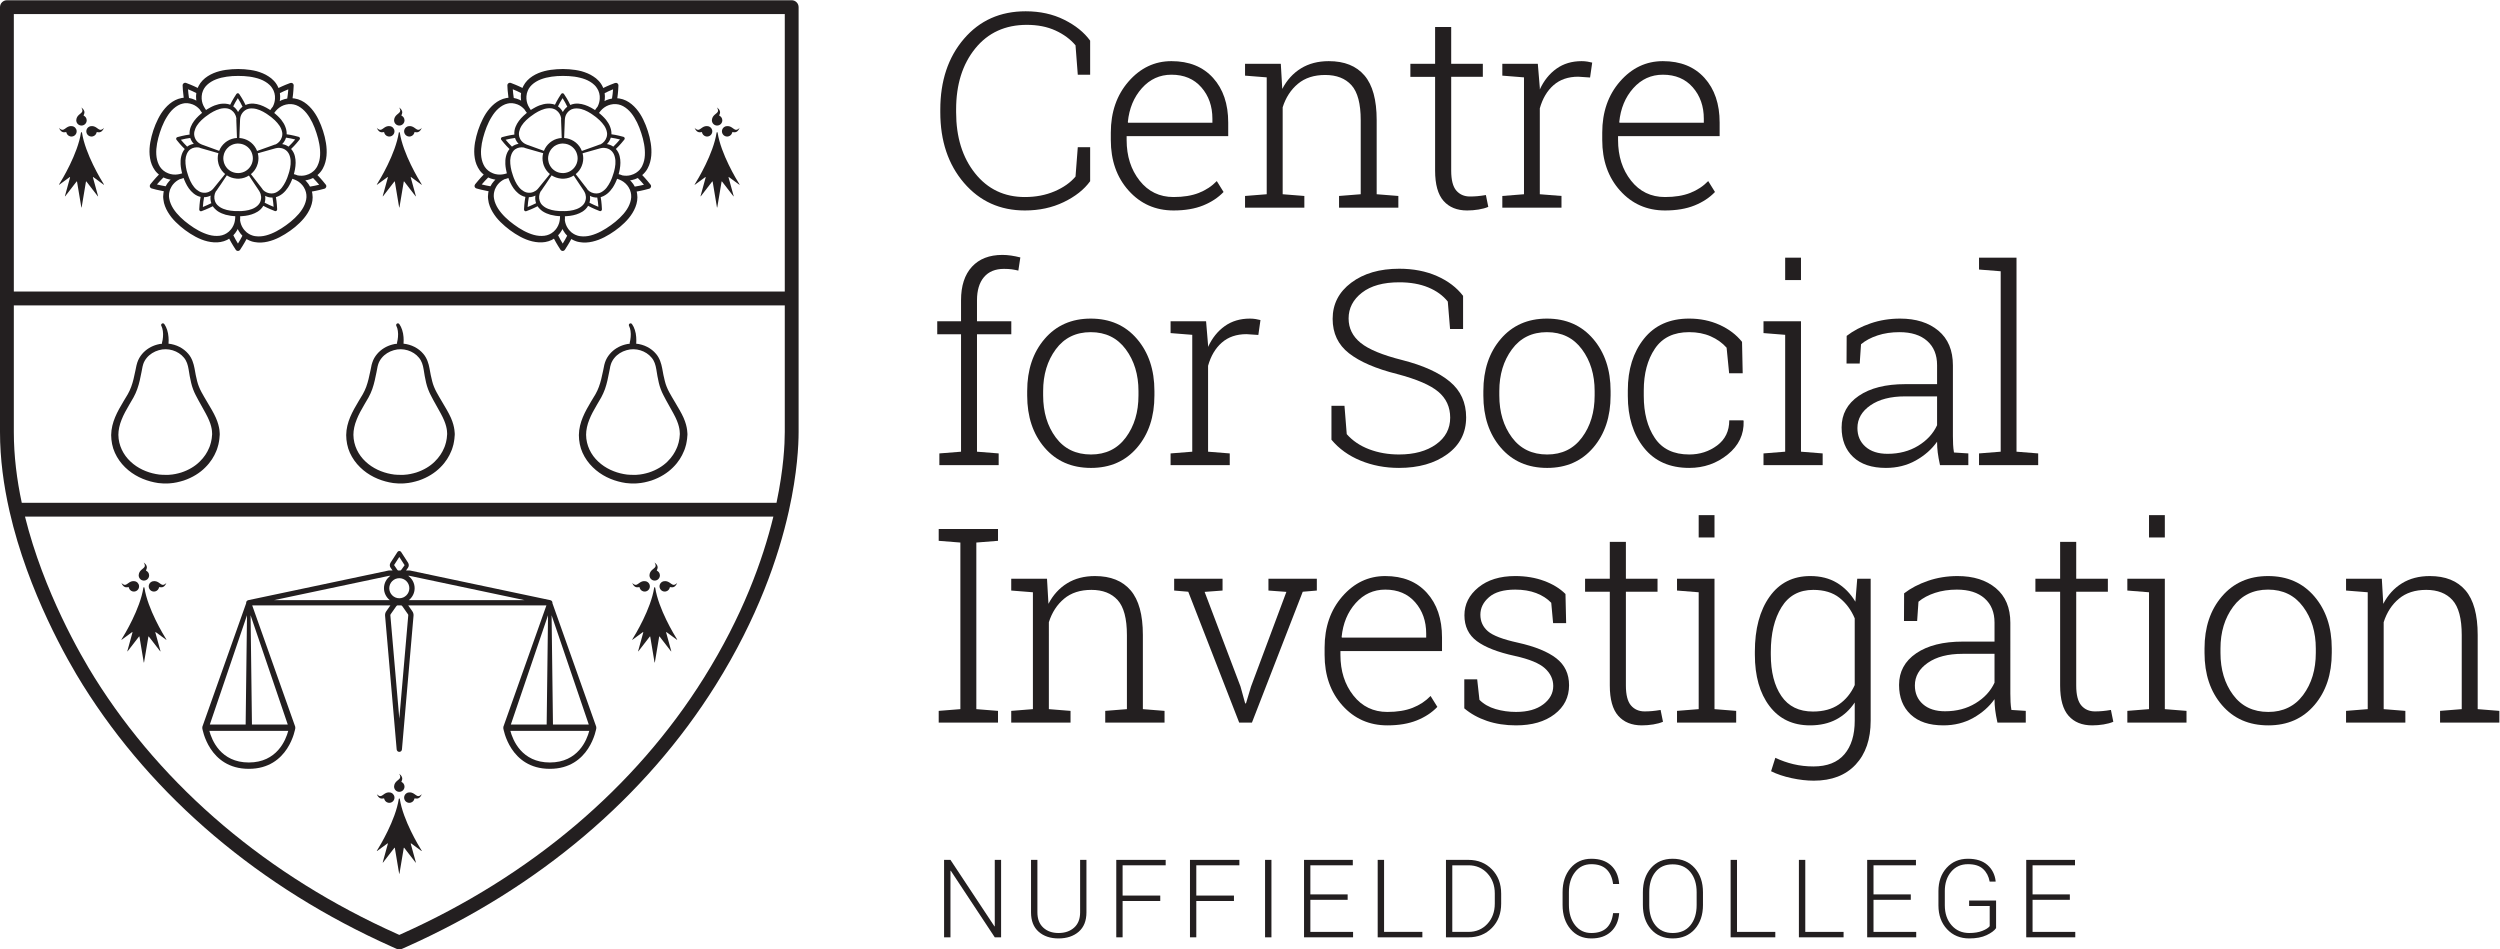 <?xml version="1.0" encoding="UTF-8" standalone="no"?>
<!-- Created with Inkscape (http://www.inkscape.org/) -->

<svg
   xmlns:dc="http://purl.org/dc/elements/1.1/"
   xmlns:cc="http://creativecommons.org/ns#"
   xmlns:rdf="http://www.w3.org/1999/02/22-rdf-syntax-ns#"
   xmlns:svg="http://www.w3.org/2000/svg"
   xmlns="http://www.w3.org/2000/svg"
   xmlns:sodipodi="http://sodipodi.sourceforge.net/DTD/sodipodi-0.dtd"
   xmlns:inkscape="http://www.inkscape.org/namespaces/inkscape"
   version="1.1"
   id="svg2"
   xml:space="preserve"
   width="673.093"
   height="255.613"
   viewBox="0 0 673.093 255.613"
   sodipodi:docname="csi_black.svg"
   inkscape:version="0.92.3 (2405546, 2018-03-11)"><defs
     id="defs6" /><sodipodi:namedview
     pagecolor="#ffffff"
     bordercolor="#666666"
     borderopacity="1"
     objecttolerance="10"
     gridtolerance="10"
     guidetolerance="10"
     inkscape:pageopacity="0"
     inkscape:pageshadow="2"
     inkscape:window-width="1806"
     inkscape:window-height="1578"
     id="namedview4"
     showgrid="false"
     inkscape:zoom="0.9151777"
     inkscape:cx="336.54666"
     inkscape:cy="127.80666"
     inkscape:window-x="0"
     inkscape:window-y="0"
     inkscape:window-maximized="0"
     inkscape:current-layer="g10" /><g
     id="g10"
     inkscape:groupmode="layer"
     inkscape:label="ink_ext_XXXXXX"
     transform="matrix(1.333,0,0,-1.333,0,255.613)"><g
       id="g12"
       transform="scale(0.1)"><path
         d="m 2201.86,1766.69 h -24.97 l -4.57,59.35 c -10.38,12.35 -23.9,22.33 -40.54,29.94 -16.66,7.61 -35.9,11.41 -57.75,11.41 -43.68,0 -78.42,-15.89 -104.2,-47.66 -25.78,-31.78 -38.67,-72.83 -38.67,-123.14 v -5.63 c 0,-50.32 12.75,-91.45 38.27,-123.4 25.51,-31.97 59.04,-47.94 100.57,-47.94 22.03,0 42.03,3.84 60.03,11.54 17.99,7.71 32.09,17.64 42.29,29.82 l 4.57,59.34 h 24.97 v -68.75 c -12.17,-16.82 -29.94,-30.88 -53.31,-42.16 -23.36,-11.28 -49.55,-16.92 -78.55,-16.92 -50.13,0 -91.12,18.57 -122.99,55.73 -31.87,37.15 -47.81,84.73 -47.81,142.74 v 5.1 c 0,58.19 15.89,105.85 47.67,143 31.78,37.15 73.36,55.73 124.75,55.73 29,0 54.91,-5.69 77.74,-17.06 22.83,-11.36 40.33,-25.46 52.5,-42.29 v -68.75"
         style="fill:#231f20;fill-opacity:1;fill-rule:nonzero;stroke:none"
         id="path14"
         inkscape:connector-curvature="0" /><path
         d="m 2366.07,1766.69 c -23.63,0 -43.55,-9.09 -59.75,-27.26 -16.2,-18.17 -25.65,-40.95 -28.33,-68.35 l 0.53,-1.35 h 170.27 v 8.07 c 0,25.24 -7.43,46.37 -22.3,63.38 -14.85,17 -35,25.51 -60.42,25.51 z m 4.3,-274.2 c -36.52,0 -66.78,13.39 -90.77,40.15 -24,26.76 -35.99,60.82 -35.99,102.19 v 14.77 c 0,41.53 11.96,75.99 35.85,103.4 23.91,27.38 52.77,41.08 86.61,41.08 35.63,0 63.65,-11.28 84.06,-33.84 20.41,-22.56 30.62,-52.63 30.62,-90.23 v -27.39 h -205.18 v -7.79 c 0,-32.58 8.73,-59.94 26.19,-82.05 17.45,-22.11 40.32,-33.16 68.61,-33.16 19.87,0 36.88,2.77 51.03,8.32 14.14,5.56 26.23,13.52 36.25,23.9 l 13.7,-22.02 c -10.92,-11.45 -24.71,-20.54 -41.36,-27.25 -16.65,-6.72 -36.52,-10.08 -59.62,-10.08"
         style="fill:#231f20;fill-opacity:1;fill-rule:nonzero;stroke:none"
         id="path16"
         inkscape:connector-curvature="0" /><path
         d="m 2514.71,1521.77 43.78,3.49 v 236.06 l -43.78,3.49 v 23.9 h 72.25 l 2.95,-50.75 c 9.31,17.9 21.89,31.73 37.73,41.48 15.85,9.76 34.6,14.64 56.27,14.64 31.5,0 55.5,-9.63 71.97,-28.87 16.47,-19.25 24.71,-49.28 24.71,-90.1 v -149.85 l 43.77,-3.49 v -23.64 h -119.78 v 23.64 l 43.78,3.49 v 149.58 c 0,33.3 -6.23,56.85 -18.67,70.64 -12.44,13.78 -30.12,20.67 -53.04,20.67 -22.55,0 -40.95,-5.95 -55.18,-17.86 -14.24,-11.9 -24.48,-27.7 -30.75,-47.4 v -175.63 l 43.78,-3.49 v -23.64 h -119.79 v 23.64"
         style="fill:#231f20;fill-opacity:1;fill-rule:nonzero;stroke:none"
         id="path18"
         inkscape:connector-curvature="0" /><path
         d="m 2931.1,1863.09 v -74.38 h 63.91 v -26.32 h -63.91 v -189.34 c 0,-18.97 3.44,-32.44 10.34,-40.41 6.88,-7.96 16.06,-11.95 27.53,-11.95 5.18,0 10.24,0.23 15.16,0.68 4.93,0.43 10.62,1.2 17.06,2.27 l 4.83,-23.89 c -5.37,-2.33 -11.91,-4.12 -19.6,-5.37 -7.7,-1.25 -15.4,-1.89 -23.1,-1.89 -20.41,0 -36.3,6.44 -47.66,19.33 -11.38,12.89 -17.06,33.31 -17.06,61.23 v 189.34 h -49.94 v 26.32 h 49.94 v 74.38 h 32.5"
         style="fill:#231f20;fill-opacity:1;fill-rule:nonzero;stroke:none"
         id="path20"
         inkscape:connector-curvature="0" /><path
         d="m 3106.06,1788.71 4.02,-48.34 v -3.49 c 8.24,17.91 19.47,31.91 33.71,42.03 14.23,10.11 31.11,15.17 50.63,15.17 4.11,0 8.09,-0.31 11.94,-0.94 3.85,-0.63 7.03,-1.3 9.54,-2.02 l -4.3,-30.08 -23.9,1.62 c -20.24,0 -36.84,-5.69 -49.82,-17.05 -12.98,-11.37 -22.24,-26.99 -27.8,-46.87 v -173.48 l 43.78,-3.49 v -23.64 h -119.5 v 23.64 l 43.77,3.49 v 236.06 l -43.77,3.49 v 23.9 h 43.77 27.93"
         style="fill:#231f20;fill-opacity:1;fill-rule:nonzero;stroke:none"
         id="path22"
         inkscape:connector-curvature="0" /><path
         d="m 3358.63,1766.69 c -23.64,0 -43.56,-9.09 -59.76,-27.26 -16.2,-18.17 -25.64,-40.95 -28.33,-68.35 l 0.54,-1.35 h 170.26 v 8.07 c 0,25.24 -7.43,46.37 -22.29,63.38 -14.86,17 -35,25.51 -60.42,25.51 z m 4.29,-274.2 c -36.52,0 -66.77,13.39 -90.77,40.15 -23.99,26.76 -35.98,60.82 -35.98,102.19 v 14.77 c 0,41.53 11.95,75.99 35.85,103.4 23.9,27.38 52.77,41.08 86.61,41.08 35.62,0 63.64,-11.28 84.05,-33.84 20.41,-22.56 30.62,-52.63 30.62,-90.23 v -27.39 h -205.17 v -7.79 c 0,-32.58 8.72,-59.94 26.18,-82.05 17.45,-22.11 40.32,-33.16 68.61,-33.16 19.88,0 36.89,2.77 51.03,8.32 14.14,5.56 26.23,13.52 36.25,23.9 l 13.7,-22.02 c -10.92,-11.45 -24.71,-20.54 -41.36,-27.25 -16.65,-6.72 -36.52,-10.08 -59.62,-10.08"
         style="fill:#231f20;fill-opacity:1;fill-rule:nonzero;stroke:none"
         id="path24"
         inkscape:connector-curvature="0" /><path
         d="m 1893.03,1242.39 v 26.32 h 48.06 v 42.43 c 0,29.18 7.35,51.74 22.03,67.68 14.68,15.93 35.18,23.9 61.5,23.9 5.73,0 11.64,-0.45 17.72,-1.34 6.09,-0.9 12.27,-2.15 18.54,-3.76 l -4.04,-26.6 c -4.29,1.08 -8.68,1.93 -13.15,2.56 -4.48,0.63 -9.77,0.94 -15.85,0.94 -17.55,0 -31.02,-5.55 -40.42,-16.65 -9.39,-11.1 -14.1,-26.68 -14.1,-46.73 v -42.43 h 69.3 v -26.32 h -69.3 v -237.13 l 43.78,-3.49 v -23.637 h -119.78 v 23.637 l 43.77,3.49 v 237.13 h -48.06"
         style="fill:#231f20;fill-opacity:1;fill-rule:nonzero;stroke:none"
         id="path26"
         inkscape:connector-curvature="0" /><path
         d="m 2106.92,1118.86 c 0,-33.66 8.5,-61.95 25.51,-84.87 17.01,-22.92 40.73,-34.373 71.17,-34.373 29.89,0 53.35,11.453 70.35,34.373 17.02,22.92 25.52,51.21 25.52,84.87 v 8.86 c 0,33.12 -8.55,61.23 -25.64,84.32 -17.1,23.1 -40.7,34.65 -70.77,34.65 -30.08,0 -53.62,-11.55 -70.63,-34.65 -17.01,-23.09 -25.51,-51.2 -25.51,-84.32 z m -32.22,8.86 c 0,42.79 11.71,77.87 35.17,105.28 23.46,27.38 54.51,41.08 93.19,41.08 38.85,0 70.01,-13.7 93.45,-41.08 23.46,-27.41 35.19,-62.49 35.19,-105.28 v -8.86 c 0,-42.97 -11.68,-78.11 -35.05,-105.41 -23.36,-27.309 -54.38,-40.962 -93.05,-40.962 -39.03,0 -70.27,13.653 -93.73,40.962 -23.46,27.3 -35.17,62.44 -35.17,105.41 v 8.86"
         style="fill:#231f20;fill-opacity:1;fill-rule:nonzero;stroke:none"
         id="path28"
         inkscape:connector-curvature="0" /><path
         d="m 2436.02,1268.71 4.03,-48.34 v -3.49 c 8.24,17.91 19.47,31.91 33.71,42.03 14.23,10.11 31.1,15.17 50.62,15.17 4.11,0 8.1,-0.31 11.95,-0.94 3.85,-0.63 7.03,-1.3 9.54,-2.02 l -4.29,-30.08 -23.92,1.62 c -20.23,0 -36.83,-5.69 -49.81,-17.05 -12.99,-11.37 -22.25,-26.99 -27.8,-46.87 v -173.48 l 43.78,-3.49 v -23.637 h -119.51 v 23.637 l 43.77,3.49 v 236.06 l -43.77,3.49 v 23.9 h 43.77 27.93"
         style="fill:#231f20;fill-opacity:1;fill-rule:nonzero;stroke:none"
         id="path30"
         inkscape:connector-curvature="0" /><path
         d="m 2955.11,1253.13 h -26.31 l -4.57,55.33 c -9.67,12.17 -22.83,21.7 -39.47,28.6 -16.66,6.89 -36.17,10.33 -58.56,10.33 -32.22,0 -57.33,-6.97 -75.32,-20.94 -18,-13.96 -26.99,-31.33 -26.99,-52.11 0,-19.68 8.1,-36.11 24.31,-49.27 16.2,-13.16 44.26,-24.75 84.19,-34.78 42.07,-10.74 74.07,-25.24 96,-43.5 21.94,-18.27 32.9,-42.35 32.9,-72.25 0,-31.15 -12.71,-55.95 -38.13,-74.38 -25.42,-18.441 -57.92,-27.672 -97.48,-27.672 -27.93,0 -53.85,4.934 -77.76,14.778 -23.89,9.843 -43.45,23.894 -58.67,42.154 v 68.49 h 26.31 l 4.57,-57.2 c 11.82,-13.44 26.94,-23.63 45.39,-30.62 18.44,-6.98 38.49,-10.473 60.16,-10.473 30.79,0 55.72,6.813 74.78,20.413 19.07,13.6 28.61,31.6 28.61,53.98 0,21.3 -7.97,38.71 -23.9,52.23 -15.94,13.51 -43.69,25.47 -83.26,35.86 -42.79,10.74 -75.2,24.7 -97.21,41.89 -22.03,17.19 -33.04,40.37 -33.04,69.55 0,29.91 12.53,54.25 37.6,73.05 25.07,18.8 57.38,28.2 96.94,28.2 28.48,0 53.85,-4.93 76.15,-14.77 22.28,-9.84 39.87,-23.18 52.76,-40.01 v -66.88"
         style="fill:#231f20;fill-opacity:1;fill-rule:nonzero;stroke:none"
         id="path32"
         inkscape:connector-curvature="0" /><path
         d="m 3028.29,1118.86 c 0,-33.66 8.5,-61.95 25.51,-84.87 17.01,-22.92 40.73,-34.373 71.17,-34.373 29.9,0 53.35,11.453 70.36,34.373 17.01,22.92 25.51,51.21 25.51,84.87 v 8.86 c 0,33.12 -8.55,61.23 -25.64,84.32 -17.1,23.1 -40.69,34.65 -70.77,34.65 -30.08,0 -53.62,-11.55 -70.63,-34.65 -17.01,-23.09 -25.51,-51.2 -25.51,-84.32 z m -32.22,8.86 c 0,42.79 11.72,77.87 35.17,105.28 23.46,27.38 54.52,41.08 93.19,41.08 38.85,0 70.01,-13.7 93.45,-41.08 23.46,-27.41 35.19,-62.49 35.19,-105.28 v -8.86 c 0,-42.97 -11.68,-78.11 -35.05,-105.41 -23.36,-27.309 -54.37,-40.962 -93.05,-40.962 -39.03,0 -70.27,13.653 -93.73,40.962 -23.45,27.3 -35.17,62.44 -35.17,105.41 v 8.86"
         style="fill:#231f20;fill-opacity:1;fill-rule:nonzero;stroke:none"
         id="path34"
         inkscape:connector-curvature="0" /><path
         d="m 3411.91,999.617 c 21.31,0 40.11,6.083 56.4,18.263 16.29,12.18 24.44,29.09 24.44,50.76 h 28.46 l 0.54,-1.62 c 0.9,-26.86 -9.8,-49.32 -32.09,-67.403 -22.29,-18.086 -48.2,-27.129 -77.75,-27.129 -39.39,0 -69.91,13.567 -91.57,40.692 -21.66,27.12 -32.49,62 -32.49,104.6 v 11.28 c 0,42.26 10.83,76.98 32.49,104.2 21.66,27.22 52.09,40.82 91.3,40.82 22.39,0 42.88,-4.21 61.5,-12.63 18.62,-8.4 33.75,-19.86 45.39,-34.37 l 1.35,-63.38 h -27.41 l -5.09,51.56 c -8.6,9.67 -19.3,17.33 -32.09,22.97 -12.81,5.64 -27.36,8.46 -43.65,8.46 -31.15,0 -54.21,-11.14 -69.15,-33.44 -14.95,-22.29 -22.42,-50.35 -22.42,-84.19 v -11.28 c 0,-34.37 7.42,-62.66 22.29,-84.86 14.86,-22.2 38.04,-33.303 69.55,-33.303"
         style="fill:#231f20;fill-opacity:1;fill-rule:nonzero;stroke:none"
         id="path36"
         inkscape:connector-curvature="0" /><path
         d="m 3637.61,1351.96 h -31.95 v 45.12 h 31.95 z m -75.72,-350.19 43.77,3.49 v 236.06 l -43.77,3.49 v 23.9 h 75.72 v -263.45 l 43.78,-3.49 v -23.637 h -119.5 v 23.637"
         style="fill:#231f20;fill-opacity:1;fill-rule:nonzero;stroke:none"
         id="path38"
         inkscape:connector-curvature="0" /><path
         d="m 3812.57,1000.96 c 23.27,0 43.78,5.38 61.5,16.12 17.73,10.74 30.52,24.61 38.4,41.62 v 58.28 h -64.71 c -29.19,0 -52.51,-6.04 -69.96,-18.13 -17.46,-12.08 -26.2,-27.35 -26.2,-45.8 0,-15.56 5.42,-28.15 16.25,-37.72 10.83,-9.58 25.75,-14.37 44.72,-14.37 z m 105.81,-22.827 c -2.15,9.844 -3.67,18.351 -4.57,25.507 -0.89,7.17 -1.34,14.41 -1.34,21.76 -10.74,-15.22 -25.06,-27.841 -42.96,-37.873 -17.91,-10.019 -38.05,-15.039 -60.42,-15.039 -28.48,0 -50.49,7.344 -66.08,22.032 -15.57,14.68 -23.36,34.55 -23.36,59.61 0,26.85 11.54,48.16 34.65,63.92 23.09,15.76 54.42,23.64 93.98,23.64 h 64.19 v 38.4 c 0,20.77 -6.67,37.06 -20.01,48.87 -13.34,11.82 -32,17.73 -55.99,17.73 -16.12,0 -30.84,-2.2 -44.17,-6.58 -13.34,-4.39 -24.48,-10.34 -33.44,-17.86 l -2.68,-38.94 h -26.59 l 0.27,55.86 c 13.42,10.38 29.49,18.8 48.2,25.24 18.71,6.45 38.63,9.67 59.76,9.67 32.05,0 57.83,-8.14 77.34,-24.44 19.51,-16.29 29.28,-39.65 29.28,-70.09 v -142.87 c 0,-5.91 0.12,-11.59 0.4,-17.05 0.26,-5.47 0.85,-10.79 1.75,-15.99 l 29,-1.87 v -23.637 h -57.21"
         style="fill:#231f20;fill-opacity:1;fill-rule:nonzero;stroke:none"
         id="path40"
         inkscape:connector-curvature="0" /><path
         d="m 3997.2,1373.17 v 23.91 h 75.72 v -391.82 l 43.78,-3.49 v -23.637 h -119.5 v 23.637 l 43.77,3.49 v 364.43 l -43.77,3.48"
         style="fill:#231f20;fill-opacity:1;fill-rule:nonzero;stroke:none"
         id="path42"
         inkscape:connector-curvature="0" /><path
         d="m 1895.98,825.238 v 23.91 h 119.78 v -23.91 l -43.78,-3.476 v -336.5 l 43.78,-3.492 v -23.641 h -119.78 v 23.641 l 43.77,3.492 v 336.5 l -43.77,3.476"
         style="fill:#231f20;fill-opacity:1;fill-rule:nonzero;stroke:none"
         id="path44"
         inkscape:connector-curvature="0" /><path
         d="m 2042.47,481.77 43.78,3.492 V 721.32 l -43.78,3.489 v 23.902 h 72.25 l 2.94,-50.75 c 9.32,17.898 21.9,31.73 37.74,41.48 15.85,9.758 34.6,14.637 56.27,14.637 31.5,0 55.5,-9.629 71.97,-28.867 16.47,-19.242 24.71,-49.281 24.71,-90.102 V 485.262 l 43.77,-3.492 v -23.641 h -119.78 v 23.641 l 43.78,3.492 V 634.84 c 0,33.301 -6.23,56.851 -18.67,70.64 -12.44,13.782 -30.12,20.668 -53.04,20.668 -22.56,0 -40.95,-5.957 -55.18,-17.859 -14.24,-11.898 -24.49,-27.699 -30.75,-47.398 V 485.262 l 43.77,-3.492 v -23.641 h -119.78 v 23.641"
         style="fill:#231f20;fill-opacity:1;fill-rule:nonzero;stroke:none"
         id="path46"
         inkscape:connector-curvature="0" /><path
         d="m 2469.32,724.809 -36.25,-2.688 72.51,-191.211 9.41,-34.101 h 1.6 l 10.22,34.101 71.43,191.211 -36.25,2.688 v 23.902 h 97.75 v -23.902 l -28.47,-2.418 -102.59,-264.262 h -25.78 l -102.85,264.262 -28.48,2.418 v 23.902 h 97.75 v -23.902"
         style="fill:#231f20;fill-opacity:1;fill-rule:nonzero;stroke:none"
         id="path48"
         inkscape:connector-curvature="0" /><path
         d="m 2797.88,726.691 c -23.63,0 -43.55,-9.089 -59.75,-27.261 -16.2,-18.168 -25.65,-40.95 -28.33,-68.352 l 0.54,-1.34 h 170.26 v 8.063 c 0,25.238 -7.43,46.371 -22.3,63.379 -14.85,17 -35,25.511 -60.42,25.511 z m 4.3,-274.203 c -36.52,0 -66.78,13.391 -90.77,40.16 -23.99,26.75 -35.99,60.821 -35.99,102.18 v 14.774 c 0,41.527 11.96,76 35.85,103.398 23.91,27.379 52.78,41.078 86.61,41.078 35.63,0 63.65,-11.277 84.06,-33.84 20.41,-22.547 30.62,-52.629 30.62,-90.226 v -27.391 h -205.17 v -7.793 c 0,-32.578 8.72,-59.937 26.18,-82.047 17.45,-22.109 40.32,-33.16 68.61,-33.16 19.87,0 36.89,2.77 51.03,8.32 14.14,5.559 26.23,13.52 36.25,23.911 l 13.7,-22.032 c -10.92,-11.449 -24.71,-20.539 -41.36,-27.25 -16.65,-6.718 -36.52,-10.082 -59.62,-10.082"
         style="fill:#231f20;fill-opacity:1;fill-rule:nonzero;stroke:none"
         id="path50"
         inkscape:connector-curvature="0" /><path
         d="m 3163.26,659.012 h -26.32 l -3.76,41.097 c -8.06,8.411 -18.23,14.942 -30.48,19.602 -12.27,4.648 -26.37,6.98 -42.31,6.98 -23.44,0 -41.04,-5.062 -52.76,-15.179 -11.73,-10.114 -17.59,-21.973 -17.59,-35.582 0,-13.418 5.05,-24.52 15.17,-33.301 10.12,-8.77 30.3,-16.469 60.56,-23.09 34.56,-7.699 60.42,-18.219 77.61,-31.559 17.19,-13.339 25.78,-31.468 25.78,-54.378 0,-24.18 -9.8,-43.743 -29.4,-58.68 -19.61,-14.953 -45.52,-22.434 -77.74,-22.434 -21.49,0 -41.06,3.012 -58.69,9 -17.63,6 -32.9,14.461 -45.79,25.371 v 58.563 h 26.06 l 4.56,-41.371 c 8.59,-8.59 19.47,-14.813 32.62,-18.66 13.17,-3.852 26.91,-5.77 41.24,-5.77 23.27,0 41.62,5.098 55.04,15.309 13.43,10.199 20.15,22.558 20.15,37.05 0,13.622 -5.61,25.52 -16.79,35.719 -11.19,10.211 -31.37,18.539 -60.55,24.992 -34.56,7.508 -60.21,17.489 -76.95,29.938 -16.74,12.441 -25.1,29.851 -25.1,52.223 0,22.207 9.39,40.957 28.19,56.269 18.8,15.309 43.59,22.957 74.38,22.957 21.31,0 40.79,-3.269 58.42,-9.797 17.63,-6.543 32,-15.351 43.11,-26.461 l 1.34,-58.808"
         style="fill:#231f20;fill-opacity:1;fill-rule:nonzero;stroke:none"
         id="path52"
         inkscape:connector-curvature="0" /><path
         d="m 3283.95,823.102 v -74.391 h 63.91 v -26.32 h -63.91 V 533.059 c 0,-18.981 3.45,-32.457 10.34,-40.411 6.89,-7.968 16.06,-11.957 27.53,-11.957 5.19,0 10.24,0.231 15.17,0.68 4.92,0.438 10.61,1.199 17.06,2.27 l 4.82,-23.891 c -5.37,-2.328 -11.9,-4.129 -19.6,-5.379 -7.69,-1.25 -15.4,-1.883 -23.09,-1.883 -20.41,0 -36.3,6.453 -47.67,19.34 -11.38,12.891 -17.06,33.301 -17.06,61.231 v 189.332 h -49.94 v 26.32 h 49.94 v 74.391 h 32.5"
         style="fill:#231f20;fill-opacity:1;fill-rule:nonzero;stroke:none"
         id="path54"
         inkscape:connector-curvature="0" /><path
         d="m 3462.93,831.961 h -31.95 v 45.117 h 31.95 z m -75.72,-350.191 43.77,3.492 V 721.32 l -43.77,3.489 v 23.902 h 75.72 V 485.262 l 43.78,-3.492 v -23.641 h -119.5 v 23.641"
         style="fill:#231f20;fill-opacity:1;fill-rule:nonzero;stroke:none"
         id="path56"
         inkscape:connector-curvature="0" /><path
         d="m 3576.66,595.359 c 0,-34.898 7.12,-62.789 21.35,-83.648 14.24,-20.859 35.5,-31.289 63.78,-31.289 20.96,0 38.36,4.75 52.24,14.238 13.87,9.488 24.58,22.559 32.1,39.211 V 668.68 c -7.17,17.011 -17.46,30.84 -30.89,41.5 -13.43,10.64 -31.07,15.968 -52.9,15.968 -28.29,0 -49.65,-11.636 -64.06,-34.91 -14.41,-23.269 -21.62,-53.347 -21.62,-90.226 z m -32.22,5.653 c 0,46.359 9.89,83.468 29.67,111.308 19.78,27.84 47.22,41.758 82.31,41.758 20.6,0 38.45,-4.519 53.58,-13.558 15.13,-9.051 27.62,-21.801 37.46,-38.258 l 3.76,46.449 h 27.13 v -286.82 c 0,-37.422 -10.11,-66.961 -30.35,-88.621 -20.23,-21.661 -48.43,-32.5 -84.59,-32.5 -13.96,0 -28.88,1.71 -44.72,5.109 -15.84,3.402 -29.67,8.062 -41.49,13.961 l 8.59,27.121 c 11.64,-5.539 23.86,-9.84 36.66,-12.891 12.8,-3.039 26.27,-4.558 40.41,-4.558 27.58,0 48.34,8.148 62.31,24.437 13.96,16.289 20.96,38.942 20.96,67.942 v 36.789 c -9.86,-14.852 -22.3,-26.27 -37.34,-34.239 -15.04,-7.961 -32.67,-11.953 -52.9,-11.953 -34.92,0 -62.21,12.992 -81.91,38.953 -19.7,25.95 -29.54,60.598 -29.54,103.918 v 5.653"
         style="fill:#231f20;fill-opacity:1;fill-rule:nonzero;stroke:none"
         id="path58"
         inkscape:connector-curvature="0" /><path
         d="m 3928.6,480.969 c 23.27,0 43.78,5.371 61.49,16.109 17.74,10.742 30.53,24.613 38.41,41.621 v 58.281 h -64.72 c -29.19,0 -52.51,-6.039 -69.96,-18.128 -17.46,-12.082 -26.19,-27.352 -26.19,-45.793 0,-15.571 5.42,-28.161 16.25,-37.731 10.83,-9.578 25.74,-14.359 44.72,-14.359 z m 105.81,-22.84 c -2.15,9.851 -3.67,18.351 -4.57,25.512 -0.89,7.168 -1.34,14.418 -1.34,21.757 -10.74,-15.207 -25.07,-27.839 -42.97,-37.867 -17.9,-10.019 -38.05,-15.043 -60.42,-15.043 -28.48,0 -50.49,7.34 -66.07,22.032 -15.57,14.679 -23.36,34.55 -23.36,59.609 0,26.859 11.54,48.16 34.65,63.93 23.08,15.75 54.42,23.632 93.98,23.632 h 64.19 v 38.399 c 0,20.769 -6.67,37.058 -20.01,48.871 -13.34,11.82 -32,17.73 -56,17.73 -16.11,0 -30.84,-2.203 -44.17,-6.582 -13.34,-4.39 -24.48,-10.339 -33.43,-17.847 l -2.69,-38.953 h -26.58 l 0.26,55.863 c 13.43,10.379 29.49,18.797 48.21,25.238 18.71,6.449 38.63,9.668 59.75,9.668 32.05,0 57.83,-8.137 77.34,-24.437 19.52,-16.289 29.28,-39.653 29.28,-70.09 V 516.68 c 0,-5.91 0.13,-11.59 0.4,-17.051 0.27,-5.469 0.85,-10.789 1.75,-15.988 l 29,-1.871 v -23.641 h -57.2"
         style="fill:#231f20;fill-opacity:1;fill-rule:nonzero;stroke:none"
         id="path60"
         inkscape:connector-curvature="0" /><path
         d="m 4193.51,823.102 v -74.391 h 63.92 v -26.32 h -63.92 V 533.059 c 0,-18.981 3.45,-32.457 10.34,-40.411 6.89,-7.968 16.07,-11.957 27.53,-11.957 5.19,0 10.24,0.231 15.17,0.68 4.92,0.438 10.61,1.199 17.06,2.27 l 4.82,-23.891 c -5.37,-2.328 -11.9,-4.129 -19.6,-5.379 -7.69,-1.25 -15.4,-1.883 -23.09,-1.883 -20.41,0 -36.3,6.453 -47.67,19.34 -11.38,12.891 -17.06,33.301 -17.06,61.231 v 189.332 h -49.94 v 26.32 h 49.94 v 74.391 h 32.5"
         style="fill:#231f20;fill-opacity:1;fill-rule:nonzero;stroke:none"
         id="path62"
         inkscape:connector-curvature="0" /><path
         d="m 4372.49,831.961 h -31.95 v 45.117 h 31.95 z m -75.72,-350.191 43.77,3.492 V 721.32 l -43.77,3.489 v 23.902 h 75.72 V 485.262 l 43.78,-3.492 v -23.641 h -119.5 v 23.641"
         style="fill:#231f20;fill-opacity:1;fill-rule:nonzero;stroke:none"
         id="path64"
         inkscape:connector-curvature="0" /><path
         d="m 4484.89,598.859 c 0,-33.668 8.49,-61.949 25.5,-84.871 17.02,-22.918 40.74,-34.367 71.18,-34.367 29.89,0 53.35,11.449 70.35,34.367 17.01,22.922 25.51,51.203 25.51,84.871 v 8.86 c 0,33.121 -8.55,61.23 -25.64,84.32 -17.1,23.109 -40.69,34.652 -70.77,34.652 -30.08,0 -53.61,-11.543 -70.63,-34.652 -17.01,-23.09 -25.5,-51.199 -25.5,-84.32 z m -32.23,8.86 c 0,42.793 11.72,77.883 35.18,105.281 23.45,27.379 54.51,41.078 93.18,41.078 38.86,0 70.01,-13.699 93.46,-41.078 23.45,-27.398 35.18,-62.488 35.18,-105.281 v -8.86 c 0,-42.968 -11.68,-78.109 -35.05,-105.41 -23.36,-27.308 -54.37,-40.961 -93.04,-40.961 -39.04,0 -70.28,13.653 -93.73,40.961 -23.46,27.301 -35.18,62.442 -35.18,105.41 v 8.86"
         style="fill:#231f20;fill-opacity:1;fill-rule:nonzero;stroke:none"
         id="path66"
         inkscape:connector-curvature="0" /><path
         d="m 4738.52,481.77 43.78,3.492 V 721.32 l -43.78,3.489 v 23.902 h 72.25 l 2.94,-50.75 c 9.32,17.898 21.9,31.73 37.74,41.48 15.85,9.758 34.6,14.637 56.27,14.637 31.5,0 55.5,-9.629 71.97,-28.867 16.47,-19.242 24.71,-49.281 24.71,-90.102 V 485.262 l 43.77,-3.492 v -23.641 h -119.78 v 23.641 l 43.78,3.492 V 634.84 c 0,33.301 -6.23,56.851 -18.67,70.64 -12.44,13.782 -30.12,20.668 -53.04,20.668 -22.56,0 -40.95,-5.957 -55.18,-17.859 -14.24,-11.898 -24.49,-27.699 -30.76,-47.398 V 485.262 l 43.78,-3.492 v -23.641 h -119.78 v 23.641"
         style="fill:#231f20;fill-opacity:1;fill-rule:nonzero;stroke:none"
         id="path68"
         inkscape:connector-curvature="0" /><path
         d="m 2021.99,24.398 h -12.78 l -88.84,134.5 -0.64,-0.109 V 24.398 h -12.9 V 180.809 h 12.9 l 88.83,-134.278 0.65,0.109 V 180.809 h 12.78 V 24.398"
         style="fill:#231f20;fill-opacity:1;fill-rule:nonzero;stroke:none"
         id="path70"
         inkscape:connector-curvature="0" /><path
         d="M 2194.38,180.809 V 74.781 c 0,-17.043 -5.2,-30.07 -15.63,-39.102 -10.41,-9.02 -24.01,-13.531 -40.76,-13.531 -16.55,0 -29.93,4.531 -40.18,13.582 -10.24,9.059 -15.36,22.078 -15.36,39.051 V 180.809 h 12.89 V 74.859 c 0,-13.309 3.94,-23.59 11.82,-30.859 7.88,-7.262 18.15,-10.898 30.83,-10.898 12.89,0 23.38,3.617 31.47,10.84 8.1,7.231 12.14,17.539 12.14,30.918 V 180.809 h 12.78"
         style="fill:#231f20;fill-opacity:1;fill-rule:nonzero;stroke:none"
         id="path72"
         inkscape:connector-curvature="0" /><path
         d="m 2343.47,97.769 h -76.06 V 24.398 h -12.78 V 180.809 h 99.79 v -10.957 h -87.01 V 108.73 h 76.06 V 97.769"
         style="fill:#231f20;fill-opacity:1;fill-rule:nonzero;stroke:none"
         id="path74"
         inkscape:connector-curvature="0" /><path
         d="m 2492.32,97.769 h -76.05 V 24.398 h -12.79 V 180.809 h 99.8 v -10.957 h -87.01 V 108.73 h 76.05 V 97.769"
         style="fill:#231f20;fill-opacity:1;fill-rule:nonzero;stroke:none"
         id="path76"
         inkscape:connector-curvature="0" /><path
         d="m 2568.04,24.398 h -12.89 V 180.809 h 12.89 V 24.398"
         style="fill:#231f20;fill-opacity:1;fill-rule:nonzero;stroke:none"
         id="path78"
         inkscape:connector-curvature="0" /><path
         d="m 2721.96,100.141 h -75.31 V 35.359 h 86.26 v -10.961 h -99.04 V 180.809 h 98.51 v -10.957 h -85.73 V 111.09 h 75.31 v -10.949"
         style="fill:#231f20;fill-opacity:1;fill-rule:nonzero;stroke:none"
         id="path80"
         inkscape:connector-curvature="0" /><path
         d="m 2795.52,35.359 h 77.34 v -10.961 h -90.23 V 180.809 h 12.89 V 35.359"
         style="fill:#231f20;fill-opacity:1;fill-rule:nonzero;stroke:none"
         id="path82"
         inkscape:connector-curvature="0" /><path
         d="M 2933.32,169.852 V 35.359 h 32.66 c 15.47,0 28.2,5.402 38.18,16.211 10,10.801 14.99,24.469 14.99,41 v 20.399 c 0,16.312 -5.01,29.871 -15.04,40.672 -10.02,10.808 -22.73,16.211 -38.13,16.211 z M 2920.54,24.398 V 180.809 h 45.44 c 19.12,0 34.91,-6.379 47.37,-19.118 12.46,-12.75 18.69,-29.113 18.69,-49.089 V 92.512 c 0,-20.051 -6.23,-36.422 -18.69,-49.09 -12.46,-12.684 -28.25,-19.023 -47.37,-19.023 h -45.44"
         style="fill:#231f20;fill-opacity:1;fill-rule:nonzero;stroke:none"
         id="path84"
         inkscape:connector-curvature="0" /><path
         d="m 3270.15,73.281 0.21,-0.641 c -1.35,-15.691 -6.94,-28.02 -16.75,-37.012 -9.82,-8.988 -22.95,-13.48 -39.43,-13.48 -17.4,0 -31.43,6.281 -42.11,18.863 -10.67,12.547 -16,28.828 -16,48.809 v 25.461 c 0,19.91 5.33,36.18 16,48.828 10.68,12.641 24.71,18.961 42.11,18.961 16.61,0 29.8,-4.41 39.53,-13.218 9.74,-8.813 15.3,-21.204 16.65,-37.161 l -0.21,-0.652 h -12.03 c -1.72,12.961 -6.17,22.883 -13.38,29.762 -7.19,6.871 -17.38,10.308 -30.56,10.308 -13.68,0 -24.66,-5.289 -32.92,-15.89 -8.28,-10.59 -12.41,-24.149 -12.41,-40.68 V 89.891 c 0,-16.75 4.13,-30.402 12.41,-40.949 8.26,-10.562 19.24,-15.84 32.92,-15.84 13.18,0 23.38,3.359 30.62,10.07 7.23,6.719 11.67,16.75 13.32,30.109 h 12.03"
         style="fill:#231f20;fill-opacity:1;fill-rule:nonzero;stroke:none"
         id="path86"
         inkscape:connector-curvature="0" /><path
         d="m 3426.86,115.41 c 0,16.918 -4.28,30.559 -12.84,40.879 -8.56,10.332 -20.42,15.5 -35.61,15.5 -14.89,0 -26.49,-5.168 -34.8,-15.5 -8.31,-10.32 -12.46,-23.961 -12.46,-40.879 V 89.699 c 0,-17.07 4.17,-30.77 12.52,-41.109 8.34,-10.32 19.96,-15.488 34.85,-15.488 15.25,0 27.12,5.148 35.61,15.438 8.48,10.301 12.73,24.02 12.73,41.16 z m 12.78,-25.59 c 0,-20.191 -5.53,-36.52 -16.6,-48.98 -11.05,-12.461 -25.9,-18.691 -44.52,-18.691 -18.33,0 -32.96,6.231 -43.88,18.691 -10.93,12.461 -16.38,28.789 -16.38,48.98 v 25.461 c 0,20.129 5.43,36.457 16.32,48.989 10.89,12.531 25.5,18.8 43.83,18.8 18.62,0 33.48,-6.269 44.58,-18.8 11.11,-12.532 16.65,-28.86 16.65,-48.989 V 89.82"
         style="fill:#231f20;fill-opacity:1;fill-rule:nonzero;stroke:none"
         id="path88"
         inkscape:connector-curvature="0" /><path
         d="m 3508.37,35.359 h 77.35 v -10.961 h -90.24 V 180.809 h 12.89 V 35.359"
         style="fill:#231f20;fill-opacity:1;fill-rule:nonzero;stroke:none"
         id="path90"
         inkscape:connector-curvature="0" /><path
         d="m 3646.28,35.359 h 77.35 v -10.961 h -90.24 V 180.809 h 12.89 V 35.359"
         style="fill:#231f20;fill-opacity:1;fill-rule:nonzero;stroke:none"
         id="path92"
         inkscape:connector-curvature="0" /><path
         d="m 3859.38,100.141 h -75.3 V 35.359 h 86.26 v -10.961 h -99.05 V 180.809 h 98.51 v -10.957 h -85.72 V 111.09 h 75.3 v -10.949"
         style="fill:#231f20;fill-opacity:1;fill-rule:nonzero;stroke:none"
         id="path94"
         inkscape:connector-curvature="0" /><path
         d="m 4031.66,42.988 c -3.5,-5.09 -9.9,-9.84 -19.18,-14.227 -9.26,-4.41 -20.95,-6.613 -35.06,-6.613 -18.2,0 -33.11,6.191 -44.74,18.582 -11.64,12.391 -17.46,28.43 -17.46,48.129 v 28.68 c 0,19.332 5.53,35.09 16.6,47.262 11.05,12.179 25.4,18.269 43.02,18.269 16.82,0 29.99,-4.211 39.48,-12.629 9.48,-8.41 14.98,-19.351 16.48,-32.812 l -0.21,-0.649 h -11.92 c -1.87,10.461 -6.27,18.93 -13.22,25.411 -6.94,6.48 -17.15,9.718 -30.61,9.718 -14.04,0 -25.33,-5.078 -33.9,-15.25 -8.55,-10.148 -12.83,-23.179 -12.83,-39.07 V 88.93 c 0,-16.32 4.55,-29.699 13.64,-40.148 9.09,-10.453 20.99,-15.68 35.67,-15.68 10.38,0 19.2,1.449 26.47,4.348 7.28,2.891 12.24,6.062 14.88,9.48 v 40.75 h -41.57 v 10.949 h 54.46 V 42.988"
         style="fill:#231f20;fill-opacity:1;fill-rule:nonzero;stroke:none"
         id="path96"
         inkscape:connector-curvature="0" /><path
         d="m 4180.64,100.141 h -75.3 V 35.359 h 86.26 v -10.961 h -99.05 V 180.809 h 98.51 v -10.957 h -85.72 V 111.09 h 75.3 v -10.949"
         style="fill:#231f20;fill-opacity:1;fill-rule:nonzero;stroke:none"
         id="path98"
         inkscape:connector-curvature="0" /><path
         d="m 720.301,1069.9 c 3.976,10.21 9.453,20.04 15.254,29.91 2.902,5.01 5.949,9.83 8.847,15.12 2.95,5.38 5.524,11.18 7.536,16.8 4.023,11.51 6.316,23.17 8.566,34.31 l 1.59,8.37 0.418,2.06 c 0,0.14 0.093,0.8 0.144,0.8 l 0.235,0.93 c 0.418,1.36 0.703,2.9 1.121,3.98 1.308,4.12 3.883,8.75 6.926,12.4 6.132,7.63 14.929,12.97 24.339,15.63 18.813,5.72 39.688,-1.3 50.731,-14.92 5.711,-6.56 8.191,-14.84 9.64,-23.78 1.45,-9.03 2.856,-18.25 5.008,-27 2.106,-8.85 5.383,-17.37 9.129,-24.67 3.653,-7.39 7.442,-13.95 10.809,-20.03 7.023,-12.54 13.011,-22.84 16.566,-31.64 3.653,-8.79 5.106,-15.82 5.617,-20.63 0.192,-2.34 0.332,-4.26 0.332,-5.49 v -1.63 c -0.097,-0.89 -0.285,-3.56 -0.703,-7.86 -0.281,-2.67 -1.031,-5.25 -1.683,-8.71 -1.082,-3.37 -1.922,-7.44 -3.981,-11.56 -3.512,-8.52 -9.547,-18.204 -18.812,-27.188 -9.176,-9.082 -21.953,-16.942 -37.258,-21.903 -7.676,-2.297 -15.82,-4.168 -24.477,-4.59 l -1.593,-0.136 c 0,0 -0.981,0 -1.399,0 h -3.562 c -2.387,0 -4.868,-0.051 -6.828,0.136 -2.157,0.188 -4.258,0.282 -6.461,0.469 -2.247,0.375 -4.543,0.703 -6.789,1.078 -18.063,3.321 -36.739,11.422 -51.243,25.133 -14.605,13.524 -24.293,32.711 -24.527,54.051 0,9.74 2.387,20.55 6.508,30.56 z m 7.015,-96.076 c 16.895,-16.617 38.145,-26.164 58.973,-30.476 2.672,-0.508 5.285,-0.926 7.863,-1.395 2.668,-0.332 5.477,-0.469 8.098,-0.703 2.855,-0.285 5.145,-0.285 7.535,-0.187 l 3.555,0.039 c 0.75,0 0.75,0 2.152,0.097 l 1.875,0.137 c 10.106,0.617 19.656,3 28.594,5.762 17.691,5.988 32.527,15.488 43.34,26.347 10.953,10.762 17.926,22.512 22.039,32.765 2.344,5 3.328,9.92 4.59,13.99 0.75,4.35 1.687,8.24 1.871,11.05 0.422,5.33 0.703,8.28 0.703,8.28 v 0.61 c 0,0 0,0.84 -0.047,2.38 -0.094,1.6 -0.234,3.89 -0.656,6.88 -0.746,5.95 -2.758,14.65 -7.156,24.48 -4.356,9.92 -11.004,20.69 -18.067,32.72 -7.164,12.45 -15.73,25.08 -19.66,41.04 -2.246,8 -3.695,16.71 -5.43,26.07 -1.726,9.4 -4.961,20.45 -12.402,29.11 -9.688,11.65 -24.477,19.05 -40.156,20.64 0.097,0.04 0.097,0.14 0.097,0.19 l 0.043,0.37 c 0,0 0.285,2.76 0.235,6.41 0,3.75 -0.278,8.8 -1.215,13.71 -0.981,4.97 -2.574,9.83 -4.258,13.25 -0.887,1.73 -1.641,3.14 -2.344,4.12 -0.562,0.89 -0.98,1.45 -0.98,1.45 -0.891,1.4 -2.668,1.97 -4.258,1.26 -1.734,-0.74 -2.574,-2.76 -1.828,-4.54 l 0.144,-0.42 c 0,0 0.235,-0.47 0.563,-1.31 0.418,-0.75 0.836,-2.01 1.355,-3.46 0.891,-3 1.493,-7.21 1.59,-11.47 0.047,-4.21 -0.375,-8.47 -0.937,-11.7 -0.465,-3.18 -1.028,-5.01 -1.028,-5.01 -0.144,-0.33 -0.187,-0.74 -0.187,-1.17 -0.098,-0.65 -0.098,-1.21 0.043,-1.78 -3.274,-0.23 -6.551,-0.88 -9.828,-1.77 -11.512,-3.09 -22.508,-9.5 -30.606,-19.19 -4.07,-4.92 -7.301,-10.15 -9.453,-16.85 -0.562,-1.45 -0.844,-2.71 -1.265,-4.12 l -0.282,-1.02 -0.277,-1.41 -0.422,-2.11 -1.734,-8.37 c -2.293,-11.14 -4.68,-22.09 -8.422,-32.34 -1.965,-5.16 -4.121,-9.93 -6.836,-14.7 -2.715,-4.78 -5.848,-9.83 -8.84,-14.74 -11.801,-19.94 -24.437,-41.7 -24.762,-67.91 0.098,-11.99 2.387,-24.67 7.442,-35.76 5.05,-11.136 12.215,-21.058 20.636,-29.246"
         style="fill:#231f20;fill-opacity:1;fill-rule:nonzero;stroke:none"
         id="path100"
         inkscape:connector-curvature="0" /><path
         d="m 796.047,329.859 v -0.109 c -0.039,-0.27 -0.059,-0.52 -0.039,-0.789 -0.02,-0.09 -0.02,-0.191 -0.02,-0.313 0,-0.277 0.02,-0.57 0.039,-0.859 0.039,-0.289 0.075,-0.559 0.114,-0.828 0.019,-0.063 0.019,-0.109 0.039,-0.152 0.906,-4.887 5.195,-8.579 10.328,-8.579 5.808,0 10.515,4.711 10.515,10.52 0,2.23 -0.687,4.309 -1.882,6 -1.036,1.5 -2.551,2.629 -4.133,3.5 -0.664,0.359 0.078,1.371 0.828,3.301 0.957,2.5 1.902,7.808 -5.848,13.347 0,0 3.961,-5.058 1.711,-9.046 -2.285,-4.082 -10.804,-6.743 -11.652,-15.993"
         style="fill:#231f20;fill-opacity:1;fill-rule:nonzero;stroke:none"
         id="path102"
         inkscape:connector-curvature="0" /><path
         d="m 1190.23,1069.9 c 3.98,10.21 9.5,20.04 15.31,29.91 2.9,5.01 5.89,9.83 8.84,15.12 2.9,5.38 5.48,11.18 7.54,16.8 4.02,11.51 6.32,23.17 8.47,34.31 l 1.68,8.37 0.33,2.06 c 0.09,0.14 0.14,0.8 0.14,0.8 l 0.28,0.93 c 0.43,1.36 0.7,2.9 1.12,3.98 1.36,4.12 3.94,8.75 6.98,12.4 6.13,7.63 14.93,12.97 24.34,15.63 18.81,5.72 39.64,-1.3 50.73,-14.92 5.71,-6.56 8.14,-14.84 9.64,-23.78 1.45,-9.03 2.85,-18.25 5.01,-27 2.06,-8.85 5.34,-17.37 9.12,-24.67 3.61,-7.39 7.45,-13.95 10.81,-20.03 6.98,-12.54 13.02,-22.84 16.57,-31.64 3.65,-8.79 5.1,-15.82 5.57,-20.63 0.24,-2.34 0.37,-4.26 0.37,-5.49 v -1.63 c -0.09,-0.89 -0.37,-3.56 -0.69,-7.86 -0.29,-2.67 -1.08,-5.25 -1.69,-8.71 -1.12,-3.37 -1.97,-7.44 -3.98,-11.56 -3.56,-8.52 -9.54,-18.204 -18.81,-27.188 -9.22,-9.082 -22.05,-16.942 -37.31,-21.903 -7.62,-2.297 -15.81,-4.168 -24.42,-4.59 l -1.64,-0.136 c 0,0 -0.94,0 -1.36,0 h -3.56 c -2.38,0 -4.91,-0.051 -6.83,0.136 -2.15,0.188 -4.26,0.282 -6.5,0.469 -2.2,0.375 -4.54,0.703 -6.75,1.078 -18.06,3.321 -36.73,11.422 -51.24,25.133 -14.65,13.524 -24.34,32.711 -24.53,54.051 0,9.74 2.39,20.55 6.46,30.56 z m 7.07,-96.076 c 16.85,-16.617 38.1,-26.164 58.97,-30.476 2.62,-0.508 5.29,-0.926 7.86,-1.395 2.67,-0.332 5.43,-0.469 8.1,-0.703 2.86,-0.285 5.15,-0.285 7.53,-0.187 l 3.56,0.039 c 0.75,0 0.75,0 2.15,0.097 l 1.88,0.137 c 10.1,0.617 19.66,3 28.59,5.762 17.69,5.988 32.53,15.488 43.34,26.347 10.95,10.762 17.93,22.512 22,32.765 2.39,5 3.37,9.92 4.63,13.99 0.75,4.35 1.64,8.24 1.87,11.05 0.42,5.33 0.7,8.28 0.7,8.28 v 0.61 c 0,0 0,0.84 -0.09,2.38 -0.05,1.6 -0.28,3.89 -0.61,6.88 -0.75,5.95 -2.81,14.65 -7.16,24.48 -4.35,9.92 -11.04,20.69 -18.06,32.72 -7.21,12.45 -15.77,25.08 -19.66,41.04 -2.25,8 -3.7,16.71 -5.43,26.07 -1.78,9.4 -4.96,20.45 -12.4,29.11 -9.69,11.65 -24.48,19.05 -40.16,20.64 0.05,0.04 0.05,0.14 0.05,0.19 v 0.37 c 0,0 0.38,2.76 0.28,6.41 0,3.75 -0.28,8.8 -1.17,13.71 -0.98,4.97 -2.57,9.83 -4.26,13.25 -0.89,1.73 -1.68,3.14 -2.38,4.12 -0.61,0.89 -0.94,1.45 -0.94,1.45 -0.94,1.4 -2.67,1.97 -4.26,1.26 -1.73,-0.74 -2.57,-2.76 -1.83,-4.54 l 0.15,-0.42 c 0,0 0.23,-0.47 0.56,-1.31 0.42,-0.75 0.84,-2.01 1.31,-3.46 0.93,-3 1.54,-7.21 1.64,-11.47 0.04,-4.21 -0.38,-8.47 -0.94,-11.7 -0.47,-3.18 -1.03,-5.01 -1.03,-5.01 -0.14,-0.33 -0.24,-0.74 -0.24,-1.17 -0.04,-0.65 -0.04,-1.21 0.1,-1.78 -3.28,-0.23 -6.55,-0.88 -9.83,-1.77 -11.51,-3.09 -22.51,-9.5 -30.61,-19.19 -4.11,-4.92 -7.3,-10.15 -9.54,-16.85 -0.47,-1.45 -0.76,-2.71 -1.18,-4.12 l -0.28,-1.02 -0.28,-1.41 -0.42,-2.11 -1.73,-8.37 c -2.3,-11.14 -4.68,-22.09 -8.47,-32.34 -1.92,-5.16 -4.07,-9.93 -6.79,-14.7 -2.76,-4.78 -5.89,-9.83 -8.89,-14.74 -11.75,-19.94 -24.38,-41.7 -24.71,-67.91 0.05,-11.99 2.34,-24.67 7.44,-35.76 5.01,-11.136 12.22,-21.058 20.64,-29.246"
         style="fill:#231f20;fill-opacity:1;fill-rule:nonzero;stroke:none"
         id="path104"
         inkscape:connector-curvature="0" /><path
         d="m 790.746,316.031 c -0.031,0.028 -0.09,0.039 -0.137,0.078 -0.25,0.102 -0.504,0.211 -0.773,0.332 -0.273,0.079 -0.543,0.168 -0.824,0.25 -0.114,0.028 -0.203,0.059 -0.301,0.059 -0.254,0.09 -0.504,0.129 -0.773,0.16 l -0.114,0.031 c -9.156,1.547 -13.898,-6.011 -18.426,-7.179 -4.437,-1.16 -8.32,3.957 -8.32,3.957 3.379,-8.91 8.754,-9.348 11.414,-9.047 2.067,0.219 3.223,0.68 3.41,-0.051 0.43,-1.75 1.145,-3.512 2.325,-4.891 1.332,-1.589 3.164,-2.789 5.32,-3.351 5.617,-1.488 11.375,1.859 12.859,7.48 1.309,4.961 -1.168,10.063 -5.66,12.172"
         style="fill:#231f20;fill-opacity:1;fill-rule:nonzero;stroke:none"
         id="path106"
         inkscape:connector-curvature="0" /><path
         d="m 1288.33,731.371 c 2.07,0.219 3.23,0.68 3.41,-0.051 0.43,-1.75 1.14,-3.511 2.33,-4.89 1.33,-1.59 3.16,-2.789 5.32,-3.352 5.61,-1.488 11.37,1.863 12.85,7.481 1.31,4.972 -1.16,10.05 -5.65,12.171 -0.04,0.032 -0.09,0.04 -0.14,0.079 -0.26,0.113 -0.5,0.211 -0.77,0.32 -0.28,0.09 -0.55,0.191 -0.83,0.262 -0.11,0.031 -0.2,0.058 -0.3,0.058 -0.26,0.082 -0.5,0.129 -0.78,0.16 l -0.1,0.032 c -9.16,1.55 -13.91,-6.012 -18.43,-7.192 -4.45,-1.148 -8.32,3.973 -8.32,3.973 3.38,-8.91 8.75,-9.352 11.41,-9.051"
         style="fill:#231f20;fill-opacity:1;fill-rule:nonzero;stroke:none"
         id="path108"
         inkscape:connector-curvature="0" /><path
         d="m 163.539,1649.57 c -6.555,-42.77 -38.254,-94.95 -44.309,-104.61 -0.203,-0.34 0.133,-0.76 0.43,-0.54 l 21.102,15.49 c 0.398,0.3 0.898,-0.16 0.75,-0.68 l -10.383,-37.74 c -0.109,-0.38 0.305,-0.67 0.535,-0.36 l 23.047,29.87 c 0.281,0.37 0.801,0.2 0.879,-0.28 l 8.687,-51.98 c 0.067,-0.4 0.555,-0.4 0.625,0 l 8.703,51.98 c 0.086,0.48 0.598,0.65 0.879,0.28 l 23.047,-29.87 c 0.235,-0.31 0.653,-0.02 0.539,0.36 l -10.386,37.74 c -0.141,0.52 0.355,0.98 0.757,0.68 l 21.094,-15.49 c 0.297,-0.22 0.637,0.2 0.43,0.54 -6.055,9.66 -37.77,61.84 -44.328,104.61 -0.215,1.39 -1.883,1.39 -2.098,0"
         style="fill:#231f20;fill-opacity:1;fill-rule:nonzero;stroke:none"
         id="path110"
         inkscape:connector-curvature="0" /><path
         d="m 805.449,1649.57 c -6.558,-42.77 -38.254,-94.95 -44.308,-104.61 -0.203,-0.34 0.132,-0.76 0.429,-0.54 l 21.094,15.49 c 0.406,0.3 0.902,-0.16 0.758,-0.68 l -10.387,-37.74 c -0.113,-0.38 0.309,-0.67 0.539,-0.36 l 23.047,29.87 c 0.281,0.37 0.797,0.2 0.879,-0.28 l 8.684,-51.98 c 0.07,-0.4 0.558,-0.4 0.625,0 l 8.707,51.98 c 0.082,0.48 0.597,0.65 0.879,0.28 l 23.046,-29.87 c 0.235,-0.31 0.649,-0.02 0.539,0.36 l -10.386,37.74 c -0.141,0.52 0.355,0.98 0.758,0.68 l 21.093,-15.49 c 0.297,-0.22 0.633,0.2 0.43,0.54 -6.055,9.66 -37.77,61.84 -44.332,104.61 -0.211,1.39 -1.879,1.39 -2.094,0"
         style="fill:#231f20;fill-opacity:1;fill-rule:nonzero;stroke:none"
         id="path112"
         inkscape:connector-curvature="0" /><path
         d="m 843.617,309.762 c -4.527,1.168 -9.269,8.726 -18.429,7.179 l -0.106,-0.031 c -0.273,-0.031 -0.519,-0.07 -0.777,-0.16 -0.098,0 -0.192,-0.031 -0.301,-0.059 -0.281,-0.082 -0.555,-0.171 -0.828,-0.25 -0.266,-0.121 -0.516,-0.23 -0.77,-0.332 -0.051,-0.039 -0.101,-0.05 -0.136,-0.078 -4.493,-2.109 -6.969,-7.211 -5.661,-12.172 1.485,-5.621 7.243,-8.968 12.856,-7.48 2.16,0.562 3.992,1.762 5.324,3.351 1.18,1.379 1.895,3.141 2.328,4.891 0.18,0.731 1.34,0.27 3.403,0.051 2.664,-0.301 8.039,0.137 11.418,9.047 0,0 -3.879,-5.117 -8.321,-3.957"
         style="fill:#231f20;fill-opacity:1;fill-rule:nonzero;stroke:none"
         id="path114"
         inkscape:connector-curvature="0" /><path
         d="m 1321.29,730.5 c -6.56,-42.781 -38.26,-94.949 -44.31,-104.609 -0.2,-0.332 0.13,-0.75 0.43,-0.539 l 21.09,15.5 c 0.41,0.289 0.91,-0.172 0.76,-0.692 l -10.38,-37.738 c -0.12,-0.383 0.3,-0.66 0.53,-0.363 l 23.05,29.871 c 0.28,0.359 0.8,0.199 0.88,-0.282 l 8.68,-51.968 c 0.07,-0.399 0.56,-0.399 0.63,0 l 8.71,51.968 c 0.08,0.481 0.59,0.641 0.87,0.282 l 23.05,-29.871 c 0.23,-0.297 0.65,-0.02 0.54,0.363 l -10.39,37.738 c -0.14,0.52 0.35,0.981 0.76,0.692 l 21.09,-15.5 c 0.3,-0.211 0.64,0.207 0.43,0.539 -6.06,9.66 -37.77,61.828 -44.33,104.609 -0.21,1.379 -1.88,1.379 -2.09,0"
         style="fill:#231f20;fill-opacity:1;fill-rule:nonzero;stroke:none"
         id="path116"
         inkscape:connector-curvature="0" /><path
         d="m 245.59,1069.9 c 3.98,10.21 9.551,20.04 15.308,29.91 2.899,5.01 5.895,9.83 8.797,15.12 2.993,5.38 5.524,11.18 7.535,16.8 4.118,11.51 6.411,23.17 8.567,34.31 l 1.59,8.37 0.418,2.06 c 0,0.14 0.144,0.8 0.144,0.8 l 0.278,0.93 c 0.375,1.36 0.66,2.9 1.078,3.98 1.308,4.12 3.883,8.75 6.925,12.4 6.18,7.63 15.024,12.97 24.34,15.63 18.813,5.72 39.731,-1.3 50.825,-14.92 5.617,-6.56 8.097,-14.84 9.546,-23.78 1.45,-9.03 2.856,-18.25 5.102,-27 2.012,-8.85 5.289,-17.37 9.035,-24.67 3.695,-7.39 7.485,-13.95 10.852,-20.03 6.98,-12.54 12.968,-22.84 16.523,-31.64 3.699,-8.79 5.106,-15.82 5.617,-20.63 0.282,-2.34 0.328,-4.26 0.328,-5.49 0,-0.79 0.047,-1.25 0.047,-1.63 -0.093,-0.89 -0.328,-3.56 -0.746,-7.86 -0.281,-2.67 -1.031,-5.25 -1.691,-8.71 -1.074,-3.37 -1.918,-7.44 -3.973,-11.56 -3.512,-8.52 -9.453,-18.204 -18.812,-27.188 -9.176,-9.082 -21.953,-16.942 -37.207,-21.903 -7.676,-2.297 -15.871,-4.168 -24.528,-4.59 l -1.593,-0.136 c 0,0 -0.981,0 -1.399,0 h -3.562 c -2.387,0 -4.817,-0.051 -6.829,0.136 -2.156,0.188 -4.257,0.282 -6.46,0.469 -2.247,0.375 -4.493,0.703 -6.79,1.078 -18.062,3.321 -36.738,11.422 -51.199,25.133 -14.601,13.524 -24.336,32.711 -24.57,54.051 0,9.74 2.437,20.55 6.504,30.56 z m 7.019,-96.076 c 16.895,-16.617 38.196,-26.164 59.063,-30.476 2.625,-0.508 5.195,-0.926 7.773,-1.395 2.711,-0.332 5.477,-0.469 8.192,-0.703 2.758,-0.285 5.144,-0.285 7.484,-0.187 l 3.559,0.039 c 0.797,0 0.797,0 2.199,0.097 l 1.875,0.137 c 10.012,0.617 19.559,3 28.5,5.762 17.781,5.988 32.621,15.488 43.34,26.347 10.953,10.762 17.969,22.512 22.09,32.765 2.289,5 3.277,9.92 4.539,13.99 0.84,4.35 1.687,8.24 1.871,11.05 0.511,5.33 0.703,8.28 0.703,8.28 v 0.61 c 0,0 0,0.84 -0.047,2.38 0,1.6 -0.234,3.89 -0.562,6.88 -0.797,5.95 -2.856,14.65 -7.258,24.48 -4.301,9.92 -10.996,20.69 -18.059,32.72 -7.164,12.45 -15.68,25.08 -19.66,41.04 -2.152,8 -3.695,16.71 -5.336,26.07 -1.828,9.4 -4.961,20.45 -12.496,29.11 -9.688,11.56 -24.383,19.05 -40.059,20.64 v 0.19 l 0.043,0.37 c 0,0 0.282,2.76 0.282,6.41 -0.047,3.75 -0.325,8.8 -1.262,13.71 -0.887,4.97 -2.574,9.83 -4.262,13.25 -0.891,1.73 -1.637,3.14 -2.289,4.12 -0.613,0.89 -0.984,1.45 -0.984,1.45 -0.887,1.4 -2.715,1.97 -4.305,1.26 -1.734,-0.74 -2.574,-2.76 -1.828,-4.54 l 0.234,-0.42 c 0,0 0.188,-0.47 0.563,-1.31 0.328,-0.75 0.84,-2.01 1.265,-3.46 0.891,-3 1.59,-7.21 1.637,-11.47 0.09,-4.21 -0.422,-8.47 -0.891,-11.7 -0.562,-3.18 -1.121,-5.01 -1.121,-5.01 -0.05,-0.33 -0.144,-0.74 -0.187,-1.17 -0.098,-0.65 -0.098,-1.21 0.043,-1.78 -3.274,-0.23 -6.551,-0.88 -9.828,-1.77 -11.512,-3.09 -22.508,-9.5 -30.606,-19.19 -4.023,-4.92 -7.207,-10.15 -9.453,-16.85 -0.562,-1.45 -0.75,-2.71 -1.172,-4.12 l -0.277,-1.02 -0.375,-1.41 -0.422,-2.11 -1.734,-8.37 c -2.293,-11.14 -4.582,-22.09 -8.422,-32.34 -1.875,-5.16 -4.121,-9.93 -6.785,-14.7 -2.715,-4.78 -5.899,-9.83 -8.848,-14.74 -11.844,-19.94 -24.43,-41.7 -24.805,-67.91 0.141,-11.99 2.387,-24.67 7.532,-35.76 4.96,-11.136 12.218,-21.058 20.546,-29.246"
         style="fill:#231f20;fill-opacity:1;fill-rule:nonzero;stroke:none"
         id="path118"
         inkscape:connector-curvature="0" /><path
         d="m 300.773,730.559 c 1.481,-5.618 7.239,-8.969 12.856,-7.481 2.156,0.563 3.988,1.762 5.32,3.352 1.188,1.379 1.895,3.14 2.328,4.89 0.184,0.731 1.344,0.27 3.411,0.051 2.656,-0.301 8.035,0.141 11.41,9.051 0,0 -3.879,-5.121 -8.321,-3.973 -4.527,1.18 -9.269,8.742 -18.422,7.192 l -0.113,-0.032 c -0.273,-0.031 -0.519,-0.078 -0.773,-0.16 -0.098,0 -0.196,-0.027 -0.301,-0.058 -0.277,-0.071 -0.559,-0.172 -0.832,-0.262 -0.266,-0.109 -0.516,-0.207 -0.766,-0.32 -0.054,-0.039 -0.105,-0.047 -0.14,-0.079 -4.492,-2.121 -6.969,-7.199 -5.657,-12.171"
         style="fill:#231f20;fill-opacity:1;fill-rule:nonzero;stroke:none"
         id="path120"
         inkscape:connector-curvature="0" /><path
         d="m 289.613,730.5 c -6.558,-42.781 -38.258,-94.949 -44.308,-104.609 -0.207,-0.332 0.129,-0.75 0.425,-0.539 l 21.098,15.5 c 0.402,0.289 0.899,-0.172 0.754,-0.692 l -10.387,-37.738 c -0.105,-0.383 0.309,-0.66 0.539,-0.363 l 23.051,29.871 c 0.278,0.359 0.797,0.199 0.875,-0.282 l 8.684,-51.968 c 0.07,-0.399 0.558,-0.399 0.625,0 l 8.711,51.968 c 0.078,0.481 0.597,0.641 0.875,0.282 l 23.05,-29.871 c 0.231,-0.297 0.649,-0.02 0.54,0.363 l -10.387,37.738 c -0.145,0.52 0.351,0.981 0.754,0.692 l 21.097,-15.5 c 0.293,-0.211 0.629,0.207 0.426,0.539 -6.055,9.66 -37.769,61.828 -44.328,104.609 -0.215,1.379 -1.883,1.379 -2.094,0"
         style="fill:#231f20;fill-opacity:1;fill-rule:nonzero;stroke:none"
         id="path122"
         inkscape:connector-curvature="0" /><path
         d="m 805.449,303.801 c -6.558,-42.781 -38.254,-94.949 -44.308,-104.621 -0.203,-0.321 0.132,-0.739 0.429,-0.532 l 21.094,15.493 c 0.406,0.3 0.902,-0.161 0.758,-0.68 l -10.387,-37.742 c -0.113,-0.379 0.309,-0.66 0.539,-0.36 l 23.047,29.871 c 0.281,0.372 0.797,0.2 0.879,-0.281 l 8.684,-51.98 c 0.07,-0.399 0.558,-0.399 0.625,0 l 8.707,51.98 c 0.082,0.481 0.597,0.653 0.879,0.281 l 23.046,-29.871 c 0.235,-0.3 0.649,-0.019 0.539,0.36 l -10.386,37.742 c -0.141,0.519 0.355,0.98 0.758,0.68 l 21.093,-15.493 c 0.297,-0.207 0.633,0.211 0.43,0.543 -6.055,9.661 -37.77,61.829 -44.332,104.61 -0.211,1.39 -1.879,1.39 -2.094,0"
         style="fill:#231f20;fill-opacity:1;fill-rule:nonzero;stroke:none"
         id="path124"
         inkscape:connector-curvature="0" /><path
         d="m 1447.36,1649.57 c -6.56,-42.77 -38.25,-94.95 -44.31,-104.61 -0.2,-0.34 0.13,-0.76 0.43,-0.54 l 21.1,15.49 c 0.4,0.3 0.9,-0.16 0.75,-0.68 l -10.39,-37.74 c -0.11,-0.38 0.31,-0.67 0.54,-0.36 l 23.05,29.87 c 0.28,0.37 0.8,0.2 0.88,-0.28 l 8.68,-51.98 c 0.07,-0.4 0.56,-0.4 0.63,0 l 8.71,51.98 c 0.08,0.48 0.59,0.65 0.87,0.28 l 23.05,-29.87 c 0.24,-0.31 0.65,-0.02 0.54,0.36 l -10.39,37.74 c -0.14,0.52 0.35,0.98 0.76,0.68 l 21.09,-15.49 c 0.3,-0.22 0.64,0.2 0.43,0.54 -6.05,9.66 -37.77,61.84 -44.33,104.61 -0.21,1.39 -1.88,1.39 -2.09,0"
         style="fill:#231f20;fill-opacity:1;fill-rule:nonzero;stroke:none"
         id="path126"
         inkscape:connector-curvature="0" /><path
         d="m 280.305,753.66 c 0.019,-0.058 0.019,-0.121 0.035,-0.148 0.91,-4.891 5.195,-8.582 10.328,-8.582 5.809,0 10.523,4.711 10.523,10.519 0,2.242 -0.695,4.313 -1.886,6 -1.039,1.5 -2.551,2.629 -4.133,3.5 -0.668,0.36 0.074,1.371 0.824,3.313 0.957,2.488 1.902,7.797 -5.848,13.34 0,0 3.961,-5.063 1.715,-9.051 -2.289,-4.082 -10.808,-6.731 -11.652,-15.992 v -0.11 c -0.039,-0.269 -0.063,-0.519 -0.039,-0.789 -0.024,-0.09 -0.024,-0.191 -0.024,-0.308 0,-0.282 0.024,-0.582 0.04,-0.864 0.039,-0.289 0.078,-0.547 0.117,-0.828"
         style="fill:#231f20;fill-opacity:1;fill-rule:nonzero;stroke:none"
         id="path128"
         inkscape:connector-curvature="0" /><path
         d="m 1311.98,753.66 c 0.02,-0.058 0.02,-0.121 0.04,-0.148 0.9,-4.891 5.19,-8.582 10.33,-8.582 5.8,0 10.51,4.711 10.51,10.519 0,2.242 -0.69,4.313 -1.88,6 -1.04,1.5 -2.55,2.629 -4.14,3.5 -0.65,0.36 0.08,1.371 0.83,3.313 0.96,2.488 1.91,7.797 -5.85,13.34 0,0 3.97,-5.063 1.72,-9.051 -2.29,-4.082 -10.81,-6.731 -11.66,-15.992 v -0.11 c -0.03,-0.269 -0.05,-0.519 -0.03,-0.789 -0.02,-0.09 -0.02,-0.191 -0.02,-0.308 0,-0.282 0.02,-0.582 0.03,-0.864 0.04,-0.289 0.08,-0.547 0.12,-0.828"
         style="fill:#231f20;fill-opacity:1;fill-rule:nonzero;stroke:none"
         id="path130"
         inkscape:connector-curvature="0" /><path
         d="m 1332.45,730.559 c 1.48,-5.618 7.24,-8.969 12.86,-7.481 2.15,0.563 3.99,1.762 5.31,3.352 1.19,1.379 1.9,3.14 2.33,4.89 0.18,0.731 1.35,0.27 3.41,0.051 2.66,-0.301 8.04,0.141 11.42,9.051 0,0 -3.88,-5.121 -8.32,-3.973 -4.53,1.18 -9.27,8.742 -18.43,7.192 l -0.11,-0.032 c -0.27,-0.031 -0.52,-0.078 -0.77,-0.16 -0.1,0 -0.2,-0.027 -0.31,-0.058 -0.28,-0.071 -0.55,-0.172 -0.82,-0.262 -0.27,-0.109 -0.53,-0.207 -0.77,-0.32 -0.05,-0.039 -0.11,-0.047 -0.14,-0.079 -4.49,-2.121 -6.97,-7.199 -5.66,-12.171"
         style="fill:#231f20;fill-opacity:1;fill-rule:nonzero;stroke:none"
         id="path132"
         inkscape:connector-curvature="0" /><path
         d="m 256.652,731.371 c 2.067,0.219 3.231,0.68 3.411,-0.051 0.429,-1.75 1.14,-3.511 2.328,-4.89 1.332,-1.59 3.164,-2.789 5.32,-3.352 5.613,-1.488 11.375,1.863 12.855,7.481 1.309,4.972 -1.164,10.05 -5.656,12.171 -0.031,0.032 -0.086,0.04 -0.14,0.079 -0.25,0.113 -0.504,0.211 -0.774,0.32 -0.273,0.09 -0.547,0.191 -0.824,0.262 -0.113,0.031 -0.203,0.058 -0.301,0.058 -0.254,0.082 -0.504,0.129 -0.773,0.16 l -0.114,0.032 c -9.16,1.55 -13.894,-6.012 -18.421,-7.192 -4.442,-1.148 -8.321,3.973 -8.321,3.973 3.375,-8.91 8.754,-9.352 11.41,-9.051"
         style="fill:#231f20;fill-opacity:1;fill-rule:nonzero;stroke:none"
         id="path134"
         inkscape:connector-curvature="0" /><path
         d="m 154.23,1672.73 c 0.024,-0.06 0.024,-0.11 0.04,-0.15 0.906,-4.89 5.195,-8.58 10.328,-8.58 5.812,0 10.519,4.71 10.519,10.52 0,2.23 -0.691,4.31 -1.887,6 -1.035,1.5 -2.546,2.63 -4.128,3.5 -0.664,0.36 0.078,1.37 0.824,3.3 0.957,2.5 1.902,7.81 -5.844,13.35 0,0 3.957,-5.06 1.707,-9.05 -2.285,-4.08 -10.805,-6.74 -11.648,-15.99 v -0.11 c -0.039,-0.27 -0.059,-0.52 -0.039,-0.79 -0.02,-0.1 -0.02,-0.19 -0.02,-0.31 0,-0.28 0.02,-0.57 0.039,-0.86 0.039,-0.29 0.078,-0.56 0.109,-0.83"
         style="fill:#231f20;fill-opacity:1;fill-rule:nonzero;stroke:none"
         id="path136"
         inkscape:connector-curvature="0" /><path
         d="m 772.492,1650.43 c 2.067,0.23 3.223,0.69 3.41,-0.04 0.43,-1.75 1.145,-3.51 2.325,-4.89 1.332,-1.59 3.164,-2.79 5.32,-3.36 5.617,-1.48 11.375,1.87 12.859,7.49 1.309,4.96 -1.168,10.05 -5.66,12.17 -0.031,0.03 -0.09,0.04 -0.137,0.08 -0.25,0.1 -0.504,0.21 -0.773,0.32 -0.273,0.09 -0.543,0.18 -0.824,0.26 -0.114,0.03 -0.203,0.06 -0.301,0.06 -0.254,0.09 -0.504,0.13 -0.773,0.16 l -0.114,0.03 c -9.156,1.54 -13.898,-6.01 -18.426,-7.19 -4.437,-1.15 -8.32,3.97 -8.32,3.97 3.379,-8.91 8.754,-9.35 11.414,-9.06"
         style="fill:#231f20;fill-opacity:1;fill-rule:nonzero;stroke:none"
         id="path138"
         inkscape:connector-curvature="0" /><path
         d="m 796.141,1672.73 c 0.019,-0.06 0.019,-0.11 0.039,-0.15 0.906,-4.89 5.195,-8.58 10.328,-8.58 5.808,0 10.515,4.71 10.515,10.52 0,2.23 -0.687,4.31 -1.882,6 -1.036,1.5 -2.551,2.63 -4.133,3.5 -0.664,0.36 0.078,1.37 0.828,3.3 0.957,2.5 1.902,7.81 -5.848,13.35 0,0 3.961,-5.06 1.711,-9.05 -2.285,-4.08 -10.804,-6.74 -11.652,-15.99 v -0.11 c -0.039,-0.27 -0.059,-0.52 -0.039,-0.79 -0.02,-0.1 -0.02,-0.19 -0.02,-0.31 0,-0.28 0.02,-0.57 0.039,-0.86 0.039,-0.29 0.075,-0.56 0.114,-0.83"
         style="fill:#231f20;fill-opacity:1;fill-rule:nonzero;stroke:none"
         id="path140"
         inkscape:connector-curvature="0" /><path
         d="m 130.586,1650.43 c 2.062,0.23 3.227,0.69 3.406,-0.04 0.43,-1.75 1.145,-3.51 2.328,-4.89 1.328,-1.59 3.16,-2.79 5.321,-3.36 5.613,-1.48 11.371,1.87 12.855,7.49 1.309,4.96 -1.168,10.05 -5.66,12.17 -0.027,0.03 -0.086,0.04 -0.137,0.08 -0.25,0.1 -0.504,0.21 -0.769,0.32 -0.274,0.09 -0.547,0.18 -0.828,0.26 -0.11,0.03 -0.204,0.06 -0.301,0.06 -0.254,0.09 -0.504,0.13 -0.774,0.16 l -0.109,0.03 c -9.16,1.54 -13.902,-6.01 -18.43,-7.19 -4.437,-1.15 -8.32,3.97 -8.32,3.97 3.379,-8.91 8.754,-9.35 11.418,-9.06"
         style="fill:#231f20;fill-opacity:1;fill-rule:nonzero;stroke:none"
         id="path142"
         inkscape:connector-curvature="0" /><path
         d="m 1458.52,1649.63 c 1.48,-5.62 7.24,-8.97 12.86,-7.49 2.15,0.57 3.98,1.77 5.32,3.36 1.18,1.38 1.89,3.14 2.33,4.89 0.18,0.73 1.33,0.27 3.4,0.04 2.66,-0.29 8.04,0.15 11.42,9.06 0,0 -3.89,-5.12 -8.32,-3.97 -4.53,1.18 -9.27,8.73 -18.43,7.19 l -0.11,-0.03 c -0.27,-0.03 -0.52,-0.07 -0.78,-0.16 -0.09,0 -0.19,-0.03 -0.3,-0.06 -0.28,-0.08 -0.55,-0.17 -0.82,-0.26 -0.27,-0.11 -0.52,-0.22 -0.77,-0.32 -0.05,-0.04 -0.11,-0.05 -0.14,-0.08 -4.49,-2.12 -6.97,-7.21 -5.66,-12.17"
         style="fill:#231f20;fill-opacity:1;fill-rule:nonzero;stroke:none"
         id="path144"
         inkscape:connector-curvature="0" /><path
         d="m 174.699,1649.63 c 1.485,-5.62 7.242,-8.97 12.86,-7.49 2.156,0.57 3.988,1.77 5.32,3.36 1.184,1.38 1.894,3.14 2.332,4.89 0.18,0.73 1.336,0.27 3.402,0.04 2.66,-0.29 8.035,0.15 11.414,9.06 0,0 -3.882,-5.12 -8.32,-3.97 -4.527,1.18 -9.266,8.73 -18.426,7.19 l -0.113,-0.03 c -0.27,-0.03 -0.512,-0.07 -0.773,-0.16 -0.098,0 -0.188,-0.03 -0.301,-0.06 -0.278,-0.08 -0.551,-0.17 -0.824,-0.26 -0.27,-0.11 -0.52,-0.22 -0.774,-0.32 -0.047,-0.04 -0.101,-0.05 -0.137,-0.08 -4.492,-2.12 -6.968,-7.21 -5.66,-12.17"
         style="fill:#231f20;fill-opacity:1;fill-rule:nonzero;stroke:none"
         id="path146"
         inkscape:connector-curvature="0" /><path
         d="m 975.664,1639.01 c 1.918,7.26 4.445,15.03 7.16,22 2.86,7.06 6.137,13.99 10.11,20.31 3.886,6.41 8.426,12.36 13.856,17.08 5.29,4.69 11.79,8.57 18.25,9.97 1.26,0.38 2.62,0.56 3.93,0.71 h 0.05 c 3.56,0.42 7.25,0.13 10.81,-0.76 1.87,-0.37 3.7,-0.98 5.43,-1.68 5.33,-2.1 9.97,-5.57 13.9,-9.87 0.56,-0.99 1.21,-2.06 1.92,-2.95 0.28,-0.47 0.56,-0.89 0.94,-1.31 l 2.15,-2.86 c -0.85,-0.65 -1.59,-1.35 -2.44,-2.06 -1.59,-1.3 -3.23,-2.76 -4.72,-4.21 -6.42,-6.09 -12.22,-13.24 -15.73,-22.04 -1.87,-4.82 -2.9,-10.16 -2.34,-15.54 -10.62,-1.31 -22.65,-4.59 -24.66,-5.15 -1.13,-0.28 -2.06,-1.12 -2.39,-2.25 -0.33,-1.12 -0.14,-2.29 0.56,-3.18 1.26,-1.64 8.94,-11.33 16.66,-18.62 -7.25,-8.8 -8.94,-20.22 -8.42,-30.47 0.14,-3.42 0.61,-6.83 1.21,-10.16 0.38,-2.01 0.8,-4.07 1.27,-5.99 0.23,-0.84 0.42,-1.68 0.65,-2.52 l -2.99,-0.85 c -0.94,-0.28 -1.83,-0.47 -2.67,-0.7 -2.71,-0.56 -5.15,-0.84 -7.86,-0.98 -3.56,-0.14 -7.07,0.37 -10.487,1.21 -1.356,0.33 -2.758,0.85 -4.165,1.41 -3.554,1.31 -6.832,3.27 -9.73,5.61 -1.266,1.08 -2.48,2.16 -3.563,3.37 -2.386,2.48 -4.21,5.34 -5.664,8.43 -0.98,1.87 -1.449,3.41 -2.011,4.86 -0.512,1.69 -1.121,3.37 -1.492,5.11 -3.325,13.94 -1.313,29.34 2.476,44.08 z m 76.796,90.61 c -0.65,-4.07 -0.69,-8.28 -0.27,-12.41 0.04,-0.92 0.18,-1.86 0.32,-2.85 -0.98,0.66 -2.01,1.13 -3.04,1.64 -3.7,1.73 -7.67,3 -11.79,3.7 -0.89,5.62 -1.55,11.84 -1.97,17.59 5.57,-2.29 11.61,-4.91 16.75,-7.67 z m 10.86,-6.27 c 0.29,3.79 1.13,7.49 2.58,10.81 0.51,1.36 1.17,2.67 1.87,3.93 3.37,5.9 8.7,10.68 14.79,14.41 6.09,3.75 13.1,6.28 20.36,8.11 7.3,1.77 14.93,2.75 22.56,3.32 7.53,0.41 15.68,0.41 23.16,0 7.73,-0.47 15.31,-1.45 22.56,-3.28 7.35,-1.73 14.37,-4.26 20.5,-8.01 3.14,-1.82 5.95,-3.98 8.52,-6.41 l 1.73,-1.73 1.96,-2.25 c 0.99,-1.39 1.88,-2.52 2.72,-4.11 0.75,-1.17 1.41,-2.48 1.97,-3.75 1.45,-3.37 2.34,-6.92 2.71,-10.62 0.14,-1.92 0.19,-3.84 0.05,-5.76 -0.28,-5.56 -1.87,-11.04 -4.45,-15.96 -0.79,-0.84 -1.45,-1.73 -2.15,-2.66 -0.28,-0.43 -0.56,-0.75 -0.85,-1.17 l -2.01,-3 c -0.84,0.61 -1.77,1.17 -2.66,1.73 -1.83,1.12 -3.7,2.25 -5.67,3.28 -7.72,4.16 -16.24,7.44 -25.65,8.09 -5.28,0.33 -10.9,-0.41 -16,-2.8 -4.54,9.83 -11.56,20.5 -12.78,22.18 -0.61,0.99 -1.64,1.59 -2.85,1.59 -1.17,0 -2.2,-0.6 -2.9,-1.59 -1.13,-1.68 -7.96,-11.98 -12.5,-21.66 -0.56,0.18 -1.17,0.41 -1.73,0.6 l -1.88,0.56 c -1.07,0.28 -1.54,0.28 -2.38,0.47 -2.86,0.56 -5.85,0.7 -8.71,0.56 -5.84,-0.18 -11.42,-1.73 -16.66,-3.6 -3.23,-1.27 -6.22,-2.67 -9.12,-4.26 v -0.05 c -1.88,-0.93 -3.8,-2.05 -5.57,-3.13 -0.94,-0.56 -1.83,-1.13 -2.72,-1.78 l -1.96,2.95 c -0.33,0.47 -0.61,0.98 -0.89,1.45 -3.65,5.71 -5.62,11.79 -5.99,18.39 -0.14,1.73 -0.14,3.51 0.04,5.15 z m 149.77,-29.67 c 4.35,5.1 9.55,8.84 15.63,11.23 1.55,0.61 3.13,1.13 4.73,1.45 3.7,0.89 7.39,1.27 11.09,0.89 1.54,-0.05 2.99,-0.33 4.54,-0.61 6.69,-1.31 12.82,-5 18.25,-9.59 5.43,-4.64 10.02,-10.53 13.95,-16.9 3.98,-6.41 7.25,-13.29 10.11,-20.5 2.71,-7.02 5.19,-14.74 7.11,-21.99 1.92,-7.5 3.32,-14.98 3.84,-22.52 0.52,-7.48 0.32,-14.93 -1.36,-21.95 -0.84,-3.51 -2.01,-6.83 -3.55,-10.06 l -1.03,-2.15 -1.6,-2.58 c -0.98,-1.31 -1.77,-2.57 -2.99,-3.93 -0.94,-0.93 -1.83,-1.87 -2.86,-2.71 -2.71,-2.44 -5.85,-4.45 -9.26,-5.9 -1.83,-0.84 -3.7,-1.45 -5.67,-1.97 -5.42,-1.54 -11.28,-1.59 -16.94,-0.56 -0.98,0.42 -1.96,0.8 -2.95,1.13 -0.37,0.14 -0.88,0.28 -1.3,0.42 l -3.33,0.98 c 0.33,1.03 0.56,2.02 0.85,3.05 0.51,2.24 1.02,4.49 1.45,6.78 v 0.05 c 1.54,8.52 2.01,17.45 -0.24,26.44 -1.21,5.2 -3.84,10.39 -7.63,14.56 7.87,7.3 15.87,17.36 17.13,18.95 0.75,0.89 0.98,2.15 0.61,3.23 -0.42,1.08 -1.22,2.01 -2.34,2.29 -1.97,0.56 -13.9,3.84 -24.43,5.2 0,0.56 0.09,1.22 0.09,1.78 l -0.09,1.92 c -0.05,1.07 -0.19,1.54 -0.24,2.38 -0.37,2.9 -1.07,5.81 -2.2,8.52 -1.91,5.43 -5.05,10.3 -8.47,14.7 -2.24,2.71 -4.67,5.29 -7.2,7.67 -1.45,1.35 -2.9,2.71 -4.45,4.03 -0.84,0.7 -1.68,1.4 -2.53,2.01 l 2.2,2.85 c 0.33,0.52 0.75,0.99 1.08,1.41 z m 8.19,35.8 c 5.29,2.76 11.33,5.38 16.99,7.68 -0.47,-6.04 -1.17,-12.74 -2.15,-18.59 -4.08,-0.65 -7.96,-1.82 -11.66,-3.41 -1.17,-0.52 -2.39,-1.08 -3.46,-1.78 0.28,1.26 0.42,2.53 0.56,3.79 0.37,4.03 0.33,8.24 -0.28,12.31 z m 79.37,-185.01 c -5.99,-1.49 -12.63,-2.85 -18.53,-3.79 -1.82,3.56 -4.12,6.93 -6.78,9.83 -0.85,0.98 -1.74,1.97 -2.72,2.85 1.27,0.1 2.53,0.29 3.79,0.57 4.07,0.84 8.05,2.25 11.84,4.12 4.17,-4.17 8.47,-8.99 12.4,-13.58 z m -29.44,-40.29 c -2.71,-6.64 -6.97,-12.78 -11.74,-18.49 -4.92,-5.71 -10.48,-11 -16.38,-15.87 -5.85,-4.82 -12.5,-9.54 -18.77,-13.52 -6.55,-4.12 -13.29,-7.82 -20.26,-10.62 -6.93,-2.77 -14.09,-4.92 -21.25,-5.43 -3.65,-0.29 -7.21,-0.19 -10.67,0.28 l -2.43,0.37 -2.95,0.71 c -1.55,0.51 -2.95,0.89 -4.59,1.72 -1.22,0.47 -2.29,1.03 -3.37,1.74 -3.14,1.73 -5.9,4.11 -8.33,6.83 v 0.05 c -1.5,1.54 -2.76,3.23 -3.84,4.96 -3.14,4.73 -5.05,10.25 -5.8,15.96 0.14,1.12 0.23,2.11 0.23,3.23 v 1.26 l -0.09,3.42 c 1.03,0.04 2.1,0.14 3.23,0.18 2.34,0.14 4.77,0.43 7.16,0.7 8.52,1.18 17.08,3.56 24.9,8.38 4.58,2.86 8.7,6.79 11.56,11.84 9.41,-5.24 21.38,-9.77 23.26,-10.53 0.42,-0.14 0.84,-0.23 1.26,-0.23 0.7,0 1.4,0.23 2.01,0.7 0.89,0.66 1.45,1.78 1.41,2.95 -0.1,2.01 -0.57,14.28 -2.53,24.71 0.56,0.14 1.12,0.29 1.64,0.42 l 1.77,0.71 c 1.08,0.37 1.5,0.65 2.25,0.93 2.67,1.27 5.15,2.85 7.4,4.64 4.58,3.64 8.28,8.09 11.42,12.73 1.87,2.89 3.55,5.99 5.1,9.12 0.84,1.78 1.64,3.7 2.43,5.47 0.42,0.99 0.84,2.02 1.17,3 l 3.28,-1.17 c 0.7,-0.28 1.31,-0.47 1.87,-0.75 2.85,-1.22 5.2,-2.47 7.63,-4.12 2.9,-2.01 5.47,-4.49 7.72,-7.2 0.98,-1.17 1.87,-2.44 2.67,-3.75 2.01,-3.22 3.46,-6.69 4.35,-10.25 0.42,-1.59 0.7,-3.18 0.84,-4.82 0.84,-6.74 -0.84,-13.71 -3.56,-20.26 z m -134.64,-78.54 c -3.28,5.34 -6.69,11.28 -9.32,16.71 2.77,2.81 5.06,5.95 7.03,9.27 0.6,1.03 1.26,2.15 1.82,3.37 0.56,-1.12 1.13,-2.25 1.73,-3.37 2.11,-3.69 4.73,-7.16 7.73,-10.16 -2.58,-5.19 -5.85,-10.81 -8.99,-15.82 z m -53.78,81.58 c -5.19,-2.62 -11.6,-5.48 -17.08,-7.72 0.42,6.36 1.22,13.85 2.43,19.8 4.27,0 8.47,0.98 12.31,2.81 0.38,0.14 0.66,0.27 0.98,0.46 -0.84,-5.1 -0.46,-10.39 1.36,-15.35 z m 50.6,171.48 c 0,-0.09 0,-0.09 0,-0.09 -0.1,-0.42 -0.1,-0.89 -0.1,-1.22 -0.04,-0.56 -0.04,-1.12 -0.04,-1.68 l 0.18,-5.67 0.38,-9.88 c 0.28,-7.11 0.47,-14.18 0.74,-21.24 h -0.18 c -7.07,-0.52 -13.53,-2.53 -18.86,-5.9 -0.61,-0.32 -1.08,-0.65 -1.45,-0.94 -0.33,-0.23 -0.71,-0.51 -1.13,-0.79 -0.14,-0.04 -0.56,-0.33 -0.6,-0.42 -0.29,-0.19 -0.57,-0.42 -0.75,-0.61 -0.71,-0.42 -1.08,-0.84 -1.08,-0.84 -5.29,-4.45 -9.27,-9.87 -11.84,-16.38 l -0.05,-0.14 c -6.64,2.38 -13.24,4.82 -19.93,7.25 l -9.55,3.47 -5.1,1.82 c -0.71,0.28 -1.41,0.56 -2.01,0.89 -3.52,1.55 -6.42,3.79 -8.85,6.69 -1.55,1.83 -2.72,3.93 -3.51,6.09 -0.75,1.87 -1.27,3.84 -1.45,5.8 -0.1,0.42 -0.1,0.89 -0.1,1.36 -0.18,3.84 0.85,7.68 2.34,11.46 3.42,8.43 10.3,15.73 17.83,21.95 0.71,0.56 1.45,1.18 2.21,1.73 0.13,0.15 0.28,0.29 0.51,0.43 2.1,1.59 4.31,3.18 6.55,4.68 0.14,0.14 0.28,0.28 0.47,0.32 0.8,0.57 1.54,1.13 2.29,1.6 4.21,2.66 8.52,5.05 12.92,6.83 4.44,1.82 8.99,3.23 13.53,3.56 2.29,0.23 4.54,0.23 6.73,-0.05 l 1.55,-0.24 1.87,-0.41 c 0.24,-0.06 0.52,-0.15 0.71,-0.29 0.69,-0.18 1.4,-0.42 2.15,-0.75 1.49,-0.61 2.85,-1.4 4.12,-2.43 5.1,-3.65 8.56,-9.55 9.5,-15.96 z m 4.16,13.94 c -0.28,-0.41 -0.47,-0.84 -0.75,-1.35 -2.25,4.49 -5.57,8.52 -9.82,11.47 2.48,5.29 6.12,11.46 9.31,16.56 3.37,-5.28 7.06,-11.84 9.54,-17.27 -3.41,-2.52 -6.17,-5.8 -8.28,-9.41 z m 88.64,-45.57 c -0.04,-0.8 0,-1.55 -0.14,-2.44 -0.14,-1.64 -0.47,-3.14 -1.03,-4.63 -1.82,-5.86 -6.22,-10.91 -11.79,-13.86 -0.05,0 -0.05,0 -0.14,-0.09 -0.56,-0.05 -1.17,-0.23 -1.73,-0.38 -0.57,-0.14 -1.03,-0.28 -1.55,-0.51 l -5.29,-1.97 -9.31,-3.32 c -6.69,-2.43 -13.34,-4.82 -20.03,-7.16 v 0.05 c -1.27,3.28 -2.9,6.41 -5.01,9.27 -2.01,2.8 -4.3,5.24 -6.88,7.39 -0.14,0.14 -0.28,0.19 -0.42,0.33 -1.26,1.07 -2.52,1.91 -3.84,2.76 0,0 -0.09,0.04 -0.13,0.04 0,0 -0.1,0.05 -0.15,0.15 -5.52,3.41 -11.84,5.52 -18.34,6.08 -0.28,0.05 -0.61,0.05 -0.99,0.05 0.24,7.11 0.52,14.13 0.8,21.24 l 0.42,10.39 0.19,5.25 c 0,0.89 0.09,1.82 0.28,2.61 0.42,3.66 1.59,6.93 3.6,9.98 1.22,1.91 2.62,3.5 4.21,4.91 1.69,1.45 3.56,2.62 5.48,3.56 0.28,0.14 0.56,0.18 0.84,0.28 3.7,1.49 7.96,1.78 12.08,1.45 9.08,-0.7 18.11,-4.96 26.39,-10.25 0.8,-0.52 1.5,-0.98 2.25,-1.55 0.14,-0.04 0.33,-0.14 0.47,-0.32 2.25,-1.5 4.54,-3.14 6.69,-4.82 0.14,-0.15 0.23,-0.24 0.37,-0.29 0.75,-0.6 1.55,-1.16 2.2,-1.82 3.84,-3.14 7.4,-6.46 10.49,-10.16 3.14,-3.65 5.85,-7.53 7.58,-11.79 0.94,-2.11 1.55,-4.26 1.97,-6.41 l 0.27,-1.54 0.19,-1.92 z m 12.5,-25.66 c -3.42,2.44 -7.3,4.03 -11.37,4.88 -0.47,0.14 -0.99,0.18 -1.45,0.27 3.6,3.6 6.31,8.01 7.81,13.01 5.76,-0.74 12.73,-2.19 18.54,-3.69 -4.08,-4.87 -9.13,-10.35 -13.53,-14.47 z m -129.59,-34.49 c -0.1,0.38 -0.24,0.66 -0.38,1.08 -0.23,0.61 -0.46,1.22 -0.61,1.87 0,0.33 -0.09,0.66 -0.18,1.03 -1.27,4.64 -1.22,9.41 0.09,14.23 0,0.05 0,0.05 0,0.14 0.14,0.28 0.24,0.61 0.33,0.98 0.04,0.57 0.23,1.17 0.51,1.92 0.14,0.23 0.24,0.47 0.33,0.7 1.82,4.63 4.72,8.61 8.56,11.84 l 0.24,0.24 c 0.37,0.23 0.65,0.46 0.98,0.84 l 0.61,0.47 c 0.37,0.14 1.08,0.65 1.45,0.89 4.21,2.62 8.85,4.16 13.76,4.44 0.33,0 0.52,0 0.84,0.09 0.84,0.05 1.6,0.05 2.29,-0.09 0.38,-0.09 0.76,-0.09 1.18,-0.09 4.77,-0.28 9.54,-1.83 13.66,-4.4 0,0 0,0 0.1,0 0,-0.09 0.04,-0.09 0.04,-0.09 1.03,-0.61 1.92,-1.31 2.86,-2.06 0.23,-0.24 0.46,-0.38 0.65,-0.56 1.69,-1.46 3.32,-3.19 4.63,-5.01 1.5,-2.02 2.67,-4.17 3.51,-6.46 0,-0.14 0.05,-0.23 0.15,-0.38 0.37,-0.98 0.7,-2.06 0.93,-3.04 0.05,-0.23 0.14,-0.46 0.19,-0.7 1.17,-4.49 1.17,-9.41 0,-14.09 -0.05,-0.14 -0.05,-0.28 -0.14,-0.42 -0.24,-1.03 -0.61,-2.15 -0.98,-3.13 -0.15,-0.24 -0.24,-0.47 -0.33,-0.8 -1.87,-4.49 -4.82,-8.47 -8.47,-11.46 -0.24,-0.15 -0.47,-0.38 -0.71,-0.52 -0.23,-0.24 -0.51,-0.56 -1.21,-0.94 -0.24,-0.23 -0.51,-0.37 -0.75,-0.51 -0.33,-0.19 -0.56,-0.33 -0.7,-0.47 -4.12,-2.62 -8.94,-4.12 -14,-4.44 -1.12,-0.1 -2.29,-0.1 -3.41,0.09 h -0.8 c -4.82,0.37 -9.4,1.92 -13.38,4.35 -0.24,0.24 -0.47,0.38 -0.66,0.52 -0.79,0.56 -1.54,1.07 -2.24,1.68 -0.24,0.24 -0.47,0.38 -0.71,0.56 -1.59,1.26 -3.13,2.95 -4.63,5.1 -1.4,1.83 -2.53,3.94 -3.6,6.6 z m 2.2,-27.7 c 0.93,1.4 1.92,2.81 2.85,4.21 0,0 0.05,0 0.14,-0.1 5.57,-3.6 12.03,-5.85 18.81,-6.45 0.47,-0.1 0.89,-0.14 1.32,-0.14 h 0.42 c 0.7,0 1.4,-0.1 2.15,-0.1 0.8,0 1.54,0.1 2.39,0.1 6.88,0.42 13.52,2.57 19.28,6.27 0,0 0,0.04 0.09,0.04 3.98,-5.85 7.86,-11.74 11.75,-17.69 l 5.76,-8.56 2.9,-4.4 c 0.51,-0.75 0.98,-1.54 1.31,-2.29 1.77,-3.23 2.71,-6.56 2.95,-10.25 0.05,-2.01 -0.1,-4.03 -0.56,-5.99 -0.47,-2.3 -1.31,-4.55 -2.44,-6.51 -0.09,-0.14 -0.23,-0.33 -0.37,-0.47 -2.06,-3.46 -5.43,-6.27 -9.04,-8.52 -7.81,-4.72 -17.64,-6.55 -27.47,-7.11 -0.89,0 -1.82,-0.05 -2.76,-0.05 h -0.56 c -2.72,-0.09 -5.52,-0.09 -8.24,0.05 h -0.51 c -0.94,0.09 -1.88,0.09 -2.77,0.14 -4.96,0.28 -9.78,0.98 -14.41,2.1 -4.68,1.18 -9.13,2.81 -13.06,5.16 -1.96,1.21 -3.74,2.57 -5.38,4.11 l -1.08,1.03 -1.26,1.5 c -0.09,0.14 -0.14,0.19 -0.28,0.33 -0.42,0.7 -0.89,1.31 -1.41,2.15 -0.74,1.36 -1.4,2.72 -1.82,4.21 -1.92,5.9 -1.35,12.83 1.69,18.54 0.37,0.42 0.7,0.84 1.02,1.31 0.38,0.42 0.71,0.89 1.08,1.4 l 3.04,4.54 5.71,8.28 c 2.91,4.31 5.81,8.66 8.62,12.97 0.04,0.05 0.14,0.14 0.14,0.19 z m 92.9,-32.39 c -6.23,0 -12.5,2.62 -17.04,7.16 l -0.05,0.1 c -0.28,0.46 -0.65,1.02 -0.98,1.54 -0.28,0.37 -0.56,0.75 -0.84,1.17 l -3.47,4.54 h -0.09 l -5.99,7.77 c -4.31,5.61 -8.66,11.23 -12.96,16.8 l 0.09,0.09 c 0.05,0.05 0.14,0.14 0.28,0.19 5.15,4.26 9.27,9.83 11.84,16.24 0,0.09 0.05,0.14 0.05,0.28 0.65,1.41 1.12,3 1.55,4.54 0.04,0.14 0.04,0.29 0.13,0.42 0.9,3.42 1.32,6.84 1.32,10.25 0,3.33 -0.42,6.74 -1.32,10.02 0,0 0,0 0,0.09 6.84,1.92 13.58,3.88 20.41,5.76 l 9.97,2.81 5.01,1.4 c 0.84,0.28 1.78,0.46 2.62,0.56 3.6,0.7 7.16,0.56 10.62,-0.37 2.06,-0.56 3.98,-1.41 5.76,-2.35 2.01,-1.21 3.74,-2.66 5.29,-4.35 0.14,-0.14 0.28,-0.28 0.32,-0.47 2.67,-3.08 4.36,-7.06 5.29,-11.23 2.2,-8.84 0.85,-18.81 -1.64,-28.31 -0.23,-0.8 -0.51,-1.73 -0.79,-2.62 0,-0.24 -0.05,-0.38 -0.14,-0.56 -0.75,-2.58 -1.64,-5.25 -2.58,-7.73 -0.04,-0.23 -0.14,-0.37 -0.18,-0.55 -0.28,-0.94 -0.66,-1.83 -0.99,-2.68 -1.82,-4.53 -3.93,-8.98 -6.5,-13 -2.48,-4.13 -5.34,-7.91 -8.84,-10.82 -1.74,-1.54 -3.61,-2.81 -5.58,-3.93 l -1.31,-0.66 -1.82,-0.79 c -0.14,-0.05 -0.33,-0.05 -0.47,-0.14 -0.8,-0.28 -1.5,-0.56 -2.44,-0.7 -1.49,-0.33 -3.04,-0.47 -4.53,-0.47 z m -12.5,-6.37 c -0.05,0.52 -0.05,0.99 -0.19,1.55 4.49,-2.39 9.6,-3.6 14.84,-3.47 1.03,-5.7 1.82,-12.77 2.25,-18.67 -5.06,2.01 -10.77,4.59 -15.64,7.07 -0.84,0.42 -1.68,0.94 -2.43,1.36 1.27,3.97 1.59,8.14 1.17,12.16 z m -170.4,114.81 c 5.99,1.54 13.1,3 18.95,3.69 1.4,-4.25 3.65,-8.14 6.65,-11.37 0.18,-0.18 0.42,-0.42 0.56,-0.6 -0.43,0 -0.8,-0.1 -1.22,-0.15 -4.3,-0.84 -8.56,-2.66 -12.16,-5.38 -0.1,0 -0.1,0 -0.1,0 -4.17,4.07 -8.84,9.27 -12.68,13.81 z m 10.1,-34.49 c 0.85,3.6 2.25,7.29 4.31,10.24 0.28,0.57 0.7,1.13 1.22,1.69 1.03,1.22 2.2,2.34 3.6,3.33 4.82,3.41 11.28,4.67 17.55,3.6 0,0 0.1,0 0.14,-0.05 0.52,-0.28 1.12,-0.47 1.69,-0.7 0.61,-0.19 1.17,-0.43 1.82,-0.61 l 5.2,-1.5 9.68,-2.76 20.5,-5.85 c -0.13,-0.14 -0.13,-0.37 -0.18,-0.56 -1.59,-6.41 -1.59,-12.92 0,-19.24 0,-0.37 0.05,-0.7 0.18,-0.98 0.29,-1.17 0.66,-2.43 1.08,-3.56 0.05,-0.28 0.19,-0.47 0.28,-0.7 1.31,-3.42 3,-6.55 5.05,-9.45 2.3,-3.09 4.64,-5.53 6.65,-7.12 0.14,-0.13 0.33,-0.27 0.47,-0.42 -1.03,-1.35 -2.06,-2.66 -3.14,-3.98 -0.04,-0.13 -0.14,-0.23 -0.18,-0.28 -3.28,-4.02 -6.55,-8 -9.83,-12.07 l -6.65,-8.19 -3.13,-3.84 c -0.61,-0.84 -1.27,-1.55 -1.92,-2.24 -2.48,-2.67 -5.34,-4.45 -8.61,-5.81 -1.92,-0.75 -3.93,-1.21 -6.04,-1.45 -2.29,-0.19 -4.54,-0.05 -6.69,0.38 -0.28,0.04 -0.56,0.13 -0.84,0.18 -3.84,0.89 -7.4,3.14 -10.68,5.8 -6.88,5.86 -11.7,14.56 -15.25,23.69 -0.43,1.03 -0.75,2.1 -1.13,3.23 -0.04,0.09 -0.14,0.23 -0.18,0.37 -0.84,2.62 -1.69,5.24 -2.44,7.82 -0.09,0.14 -0.09,0.28 -0.14,0.42 -0.23,0.79 -0.42,1.45 -0.65,2.24 -1.17,4.82 -2.06,9.6 -2.44,14.37 -0.42,4.78 -0.28,9.55 0.7,14 z m 90.8,-146.87 c -2.34,-2.99 -5.29,-5.47 -8.42,-7.44 -1.45,-0.93 -2.91,-1.68 -4.45,-2.38 -6.23,-2.86 -13.38,-3.42 -20.41,-2.86 -7.2,0.56 -14.32,2.72 -21.2,5.57 -6.97,2.81 -13.66,6.56 -20.17,10.67 -6.32,4.12 -12.87,8.94 -18.67,13.71 -5.85,4.96 -11.42,10.25 -16.24,16.05 -4.78,5.72 -8.99,11.94 -11.7,18.63 -1.405,3.28 -2.436,6.69 -3.045,10.16 l -0.372,2.43 -0.285,3 c 0.094,1.68 0,3.09 0.235,4.86 0.144,1.23 0.328,2.35 0.613,3.51 0.695,3.56 2.014,6.98 3.934,10.16 1.03,1.92 2.29,3.65 3.64,5.34 3.56,4.35 8.2,7.86 13.25,10.29 1.22,0.28 2.34,0.57 3.37,0.89 0.56,0.14 1.03,0.38 1.54,0.52 l 3,1.03 c 0.33,-1.17 0.84,-2.39 1.31,-3.56 0.84,-2.01 1.73,-4.12 2.71,-6.13 3.7,-7.86 8.66,-15.4 15.92,-21.34 1.07,-0.94 2.29,-1.74 3.56,-2.63 1.3,-0.79 2.75,-1.58 3.79,-2.1 2.24,-1.03 4.63,-1.96 7.06,-2.43 -2.1,-10.58 -2.71,-23.36 -2.81,-25.37 0,-1.17 0.52,-2.29 1.5,-3 0.51,-0.42 1.31,-0.65 2.01,-0.65 0.42,0 0.84,0.09 1.18,0.23 1.87,0.71 13.38,4.97 22.74,9.97 0.33,-0.42 0.61,-0.88 0.89,-1.31 l 1.17,-1.54 c 0.7,-0.85 1.07,-1.22 1.59,-1.74 2.06,-2.19 4.26,-4.11 6.69,-5.75 4.92,-3.18 10.21,-5.33 15.59,-6.88 3.42,-0.89 6.88,-1.59 10.34,-2.11 1.97,-0.28 3.93,-0.46 5.9,-0.61 1.03,-0.09 2.15,-0.18 3.18,-0.18 l -0.14,-3.51 c -0.05,-0.75 -0.05,-1.41 -0.14,-2.11 v -0.05 c -0.28,-2.95 -0.84,-5.52 -1.59,-8.28 -1.08,-3.42 -2.58,-6.64 -4.45,-9.55 -0.79,-1.26 -1.64,-2.38 -2.62,-3.51 z m -149.247,91.13 c 4.067,4.72 8.75,9.87 13.102,14.13 3.601,-1.73 7.347,-3.09 11.277,-3.84 1.125,-0.23 2.152,-0.42 3.278,-0.56 -0.934,-0.89 -1.829,-1.82 -2.669,-2.72 -2.898,-3.22 -5.429,-6.83 -7.39,-10.71 -5.715,0.93 -11.891,2.29 -17.598,3.7 z m -10.484,40.2 c 0.933,-2.25 1.965,-4.45 2.851,-6.08 2.153,-4.03 4.868,-7.87 8.239,-11.1 1.121,-1.07 2.246,-2.06 3.418,-3.04 -7.961,-8.1 -15.118,-16.99 -17.364,-19.7 -1.031,-1.41 -1.406,-3.23 -0.89,-4.92 0.562,-1.63 1.871,-2.9 3.554,-3.41 3.278,-0.99 13.809,-3.84 24.571,-5.72 -0.278,-1.12 -0.469,-2.19 -0.703,-3.32 -0.372,-2.15 -0.512,-4.77 -0.602,-7.11 l 0.09,-2.99 c 0.051,-1.6 0.285,-2.39 0.422,-3.56 0.468,-4.54 1.59,-8.94 3.183,-13.06 3.09,-8.33 7.817,-15.73 13.012,-22.51 5.38,-6.69 11.46,-12.59 17.78,-18.02 6.51,-5.57 12.92,-10.34 20.08,-14.93 14,-8.94 29.91,-16.52 47.83,-17.64 8.85,-0.61 18.25,0.7 26.63,4.86 1.45,0.8 2.9,1.55 4.31,2.53 5.15,-10.02 11.37,-19.52 13.29,-22.47 0.98,-1.44 2.67,-2.33 4.4,-2.33 1.73,0 3.37,0.89 4.35,2.33 1.87,2.91 7.91,12.03 13.06,21.77 1.07,-0.61 2.1,-1.27 3.23,-1.83 1.87,-1.03 4.3,-1.92 6.55,-2.76 l 2.85,-0.84 c 1.55,-0.42 2.39,-0.47 3.56,-0.75 4.4,-0.84 8.94,-1.12 13.3,-0.94 8.93,0.38 17.45,2.58 25.45,5.53 8.01,3.04 15.54,6.97 22.66,11.37 7.3,4.45 13.8,9.13 20.35,14.46 12.73,10.67 24.86,23.45 31.5,40.16 3.28,8.24 4.96,17.55 3.46,26.86 -0.18,1.59 -0.56,3.14 -0.93,4.63 11.05,1.83 21.95,4.78 25.27,5.72 1.68,0.41 3,1.77 3.56,3.41 0.56,1.64 0.23,3.51 -0.85,4.82 -2.15,2.72 -9.02,11.38 -16.8,19.33 0.99,0.8 1.97,1.73 2.86,2.62 1.64,1.54 3.23,3.56 4.68,5.43 l 1.69,2.43 c 0.84,1.36 1.16,2.11 1.82,3.14 2.15,3.98 3.83,8.19 4.91,12.45 2.44,8.56 2.95,17.32 2.58,25.92 -0.38,8.57 -1.87,16.86 -3.79,25 -2.06,8.28 -4.49,15.91 -7.63,23.82 -6.18,15.44 -14.65,30.89 -28.5,42.31 -6.84,5.66 -15.26,10.06 -24.48,11.51 -1.45,0.28 -3,0.42 -4.45,0.52 1.69,11.04 2.16,22.23 2.29,25.65 0.1,1.73 -0.69,3.41 -2.05,4.44 -1.5,1.03 -3.28,1.26 -4.92,0.7 -3.27,-1.16 -13.71,-5.14 -23.72,-10.11 -0.52,1.31 -1.08,2.58 -1.69,3.75 -0.98,2.01 -2.39,4.21 -3.7,6.08 l -1.87,2.43 c -0.98,1.18 -1.64,1.74 -2.44,2.67 -3.08,3.28 -6.54,6.13 -10.34,8.47 -7.39,4.96 -15.58,8.1 -23.82,10.49 -8.28,2.15 -16.66,3.32 -24.94,3.97 -8.57,0.62 -16.53,0.66 -25.04,0.05 -16.57,-1.12 -33.93,-4.4 -49.05,-14.08 -7.49,-4.83 -14.23,-11.42 -18.49,-19.8 -0.61,-1.27 -1.26,-2.58 -1.73,-3.89 -9.92,4.97 -20.22,8.9 -23.5,10.11 -1.58,0.61 -3.5,0.33 -4.86,-0.7 -1.4,-0.98 -2.24,-2.67 -2.15,-4.4 0.09,-3.41 0.65,-14.09 2.2,-24.81 -1.41,-0.09 -2.86,-0.27 -4.26,-0.55 -9.27,-1.73 -17.13,-6 -24.012,-11.56 -6.929,-5.67 -12.449,-12.41 -17.175,-19.48 -4.586,-7.16 -8.282,-14.74 -11.516,-22.41 -3.277,-7.86 -5.754,-15.49 -7.859,-23.64 -4.118,-16.09 -6.321,-33.51 -1.829,-50.87 0.563,-2.15 1.36,-4.26 2.11,-6.41"
         style="fill:#231f20;fill-opacity:1;fill-rule:nonzero;stroke:none"
         id="path148"
         inkscape:connector-curvature="0" /><path
         d="m 816.609,1649.63 c 1.485,-5.62 7.243,-8.97 12.856,-7.49 2.16,0.57 3.992,1.77 5.324,3.36 1.18,1.38 1.895,3.14 2.328,4.89 0.18,0.73 1.34,0.27 3.403,0.04 2.664,-0.29 8.039,0.15 11.418,9.06 0,0 -3.879,-5.12 -8.321,-3.97 -4.527,1.18 -9.269,8.73 -18.429,7.19 l -0.106,-0.03 c -0.273,-0.03 -0.519,-0.07 -0.777,-0.16 -0.098,0 -0.192,-0.03 -0.301,-0.06 -0.281,-0.08 -0.555,-0.17 -0.828,-0.26 -0.266,-0.11 -0.516,-0.22 -0.77,-0.32 -0.051,-0.04 -0.101,-0.05 -0.136,-0.08 -4.493,-2.12 -6.969,-7.21 -5.661,-12.17"
         style="fill:#231f20;fill-opacity:1;fill-rule:nonzero;stroke:none"
         id="path150"
         inkscape:connector-curvature="0" /><path
         d="M 1585.08,1328.71 H 27.934 v 560.43 H 1585.08 Z m 0,-283.77 c 0,-23.73 -2.21,-74.057 -16.71,-142.901 H 43.973 c -9.922,46.453 -16.039,94.629 -16.039,142.901 v 255.83 H 1585.08 Z M 1421.82,548.578 C 1283.1,326.828 1071.59,147.82 810.172,30.91 l -3.664,-1.641 -3.664,1.641 C 541.426,147.809 329.922,326.828 191.191,548.578 163.066,593.531 88.269,722.352 50.477,874.109 H 1562.02 c -21.41,-88.007 -62.31,-201.031 -140.2,-325.531 z M 1599.05,1917.08 H 13.969 C 6.254,1917.08 0,1910.83 0,1903.11 V 1044.94 C 0,990.938 7.383,937.148 19.07,885.672 19.129,885.34 19.207,885.02 19.289,884.691 56.594,721.27 137.664,581.461 167.504,533.77 309.188,307.289 524.941,124.59 791.438,5.398 l 9.367,-4.18 C 802.621,0.41 804.563,0 806.508,0 c 1.941,0 3.887,0.41 5.703,1.219 l 9.363,4.18 C 1088.08,124.59 1303.83,307.289 1445.51,533.77 c 84.74,135.46 126.82,258.121 147.61,351 0.08,0.281 0.15,0.558 0.19,0.851 17.17,77.016 19.71,133.449 19.71,159.319 v 858.17 c 0,7.72 -6.26,13.97 -13.97,13.97"
         style="fill:#231f20;fill-opacity:1;fill-rule:nonzero;stroke:none"
         id="path152"
         inkscape:connector-curvature="0" /><path
         d="m 1414.4,1650.43 c 2.07,0.23 3.23,0.69 3.41,-0.04 0.43,-1.75 1.14,-3.51 2.33,-4.89 1.33,-1.59 3.16,-2.79 5.32,-3.36 5.61,-1.48 11.37,1.87 12.85,7.49 1.31,4.96 -1.16,10.05 -5.66,12.17 -0.02,0.03 -0.08,0.04 -0.13,0.08 -0.25,0.1 -0.5,0.21 -0.77,0.32 -0.28,0.09 -0.55,0.18 -0.83,0.26 -0.11,0.03 -0.2,0.06 -0.3,0.06 -0.26,0.09 -0.5,0.13 -0.77,0.16 l -0.12,0.03 c -9.16,1.54 -13.9,-6.01 -18.42,-7.19 -4.44,-1.15 -8.32,3.97 -8.32,3.97 3.38,-8.91 8.75,-9.35 11.41,-9.06"
         style="fill:#231f20;fill-opacity:1;fill-rule:nonzero;stroke:none"
         id="path154"
         inkscape:connector-curvature="0" /><path
         d="m 319.699,1639.01 c 1.922,7.26 4.449,15.03 7.164,22 2.856,7.06 6.129,13.99 10.11,20.31 3.886,6.41 8.422,12.36 13.851,17.08 5.289,4.69 11.797,8.57 18.25,9.97 1.266,0.38 2.625,0.56 3.938,0.71 h 0.043 c 3.558,0.42 7.258,0.13 10.812,-0.76 1.875,-0.37 3.696,-0.98 5.43,-1.68 5.336,-2.1 9.969,-5.57 13.898,-9.87 0.563,-0.99 1.219,-2.06 1.922,-2.95 0.278,-0.47 0.559,-0.89 0.938,-1.31 l 2.148,-2.86 c -0.84,-0.65 -1.59,-1.35 -2.433,-2.06 -1.59,-1.3 -3.227,-2.76 -4.727,-4.21 -6.41,-6.09 -12.215,-13.24 -15.727,-22.04 -1.871,-4.82 -2.898,-10.16 -2.339,-15.54 -10.625,-1.31 -22.653,-4.59 -24.664,-5.15 -1.122,-0.28 -2.059,-1.12 -2.387,-2.25 -0.328,-1.12 -0.141,-2.29 0.562,-3.18 1.266,-1.64 8.942,-11.33 16.66,-18.62 -7.25,-8.8 -8.937,-20.22 -8.421,-30.47 0.14,-3.42 0.609,-6.83 1.214,-10.16 0.375,-2.01 0.797,-4.07 1.266,-5.99 0.234,-0.84 0.418,-1.68 0.652,-2.52 l -2.992,-0.85 c -0.937,-0.28 -1.824,-0.47 -2.672,-0.7 -2.711,-0.56 -5.144,-0.84 -7.859,-0.98 -3.555,-0.14 -7.066,0.37 -10.484,1.21 -1.36,0.33 -2.758,0.85 -4.164,1.41 -3.555,1.31 -6.833,3.27 -9.739,5.61 -1.258,1.08 -2.48,2.16 -3.554,3.37 -2.387,2.48 -4.215,5.34 -5.665,8.43 -0.98,1.87 -1.449,3.41 -2.011,4.86 -0.512,1.69 -1.121,3.37 -1.5,5.11 -3.321,13.94 -1.309,29.34 2.48,44.08 z m 76.805,90.61 c -0.656,-4.07 -0.703,-8.28 -0.281,-12.41 0.047,-0.92 0.187,-1.86 0.328,-2.85 -0.981,0.66 -2.012,1.13 -3.043,1.64 -3.695,1.73 -7.672,3 -11.797,3.7 -0.887,5.62 -1.539,11.84 -1.961,17.59 5.566,-2.29 11.605,-4.91 16.754,-7.67 z m 10.859,-6.27 c 0.278,3.79 1.121,7.49 2.571,10.81 0.519,1.36 1.171,2.67 1.875,3.93 3.371,5.9 8.703,10.68 14.785,14.41 6.086,3.75 13.105,6.28 20.363,8.11 7.301,1.77 14.926,2.75 22.559,3.32 7.535,0.41 15.679,0.41 23.164,0 7.722,-0.47 15.308,-1.45 22.558,-3.28 7.348,-1.73 14.371,-4.26 20.496,-8.01 3.141,-1.82 5.95,-3.98 8.524,-6.41 l 1.726,-1.73 1.969,-2.25 c 0.981,-1.39 1.875,-2.52 2.715,-4.11 0.746,-1.17 1.406,-2.48 1.969,-3.75 1.449,-3.37 2.336,-6.92 2.707,-10.62 0.144,-1.92 0.191,-3.84 0.051,-5.76 -0.278,-5.56 -1.872,-11.04 -4.446,-15.96 -0.793,-0.84 -1.453,-1.73 -2.152,-2.66 -0.281,-0.43 -0.563,-0.75 -0.844,-1.17 l -2.012,-3 c -0.843,0.61 -1.777,1.17 -2.668,1.73 -1.824,1.12 -3.699,2.25 -5.664,3.28 -7.722,4.16 -16.238,7.44 -25.648,8.09 -5.289,0.33 -10.902,-0.41 -16.004,-2.8 -4.535,9.83 -11.559,20.5 -12.773,22.18 -0.614,0.99 -1.641,1.59 -2.86,1.59 -1.172,0 -2.199,-0.6 -2.898,-1.59 -1.125,-1.68 -7.961,-11.98 -12.5,-21.66 -0.563,0.18 -1.168,0.41 -1.731,0.6 l -1.875,0.56 c -1.074,0.28 -1.543,0.28 -2.382,0.47 -2.856,0.56 -5.852,0.7 -8.704,0.56 -5.851,-0.18 -11.421,-1.73 -16.668,-3.6 -3.226,-1.27 -6.218,-2.67 -9.125,-4.26 v -0.05 c -1.871,-0.93 -3.789,-2.05 -5.566,-3.13 -0.937,-0.56 -1.824,-1.13 -2.715,-1.78 l -1.969,2.95 c -0.324,0.47 -0.605,0.98 -0.886,1.45 -3.649,5.71 -5.617,11.79 -5.992,18.39 -0.137,1.73 -0.137,3.51 0.05,5.15 z m 149.766,-29.67 c 4.348,5.1 9.543,8.84 15.629,11.23 1.543,0.61 3.133,1.13 4.726,1.45 3.696,0.89 7.399,1.27 11.094,0.89 1.543,-0.05 2.992,-0.33 4.539,-0.61 6.692,-1.31 12.824,-5 18.254,-9.59 5.43,-4.64 10.016,-10.53 13.945,-16.9 3.981,-6.41 7.254,-13.29 10.106,-20.5 2.715,-7.02 5.195,-14.74 7.117,-21.99 1.918,-7.5 3.324,-14.98 3.836,-22.52 0.52,-7.48 0.328,-14.93 -1.355,-21.95 -0.84,-3.51 -2.012,-6.83 -3.555,-10.06 l -1.031,-2.15 -1.594,-2.58 c -0.981,-1.31 -1.777,-2.57 -2.992,-3.93 -0.938,-0.93 -1.825,-1.87 -2.856,-2.71 -2.715,-2.44 -5.851,-4.45 -9.269,-5.9 -1.825,-0.84 -3.696,-1.45 -5.664,-1.97 -5.43,-1.54 -11.278,-1.59 -16.938,-0.56 -0.984,0.42 -1.969,0.8 -2.949,1.13 -0.375,0.14 -0.887,0.28 -1.313,0.42 l -3.32,0.98 c 0.328,1.03 0.563,2.02 0.84,3.05 0.516,2.24 1.031,4.49 1.449,6.78 v 0.05 c 1.551,8.52 2.016,17.45 -0.23,26.44 -1.219,5.2 -3.836,10.39 -7.629,14.56 7.859,7.3 15.867,17.36 17.129,18.95 0.75,0.89 0.984,2.15 0.609,3.23 -0.422,1.08 -1.215,2.01 -2.34,2.29 -1.969,0.56 -13.902,3.84 -24.433,5.2 0,0.56 0.097,1.22 0.097,1.78 l -0.097,1.92 c -0.043,1.07 -0.184,1.54 -0.235,2.38 -0.371,2.9 -1.074,5.81 -2.195,8.52 -1.918,5.43 -5.055,10.3 -8.473,14.7 -2.246,2.71 -4.683,5.29 -7.207,7.67 -1.449,1.35 -2.902,2.71 -4.449,4.03 -0.84,0.7 -1.684,1.4 -2.523,2.01 l 2.195,2.85 c 0.328,0.52 0.754,0.99 1.082,1.41 z m 8.187,35.8 c 5.289,2.76 11.329,5.38 16.989,7.68 -0.465,-6.04 -1.168,-12.74 -2.149,-18.59 -4.074,-0.65 -7.961,-1.82 -11.656,-3.41 -1.172,-0.52 -2.387,-1.08 -3.461,-1.78 0.277,1.26 0.418,2.53 0.559,3.79 0.371,4.03 0.328,8.24 -0.282,12.31 z m 79.375,-185.01 c -5.992,-1.49 -12.636,-2.85 -18.531,-3.79 -1.824,3.56 -4.121,6.93 -6.785,9.83 -0.848,0.98 -1.734,1.97 -2.715,2.85 1.262,0.1 2.524,0.29 3.789,0.57 4.071,0.84 8.051,2.25 11.84,4.12 4.164,-4.17 8.473,-8.99 12.402,-13.58 z m -29.437,-40.29 c -2.715,-6.64 -6.973,-12.78 -11.75,-18.49 -4.91,-5.71 -10.484,-11 -16.375,-15.87 -5.852,-4.82 -12.496,-9.54 -18.77,-13.52 -6.554,-4.12 -13.293,-7.82 -20.265,-10.62 -6.926,-2.77 -14.086,-4.92 -21.25,-5.43 -3.649,-0.29 -7.207,-0.19 -10.668,0.28 l -2.434,0.37 -2.945,0.71 c -1.551,0.51 -2.953,0.89 -4.594,1.72 -1.215,0.47 -2.289,1.03 -3.367,1.74 -3.137,1.73 -5.898,4.11 -8.332,6.83 v 0.05 c -1.496,1.54 -2.758,3.23 -3.836,4.96 -3.137,4.73 -5.055,10.25 -5.801,15.96 0.137,1.12 0.231,2.11 0.231,3.23 v 1.26 l -0.094,3.42 c 1.031,0.04 2.109,0.14 3.23,0.18 2.34,0.14 4.774,0.43 7.161,0.7 8.519,1.18 17.085,3.56 24.898,8.38 4.59,2.86 8.703,6.79 11.562,11.84 9.403,-5.24 21.387,-9.77 23.262,-10.53 0.418,-0.14 0.84,-0.23 1.258,-0.23 0.703,0 1.406,0.23 2.016,0.7 0.89,0.66 1.453,1.78 1.402,2.95 -0.094,2.01 -0.563,14.28 -2.523,24.71 0.562,0.14 1.121,0.29 1.636,0.42 l 1.778,0.71 c 1.078,0.37 1.496,0.65 2.246,0.93 2.668,1.27 5.148,2.85 7.394,4.64 4.586,3.64 8.281,8.09 11.418,12.73 1.875,2.89 3.559,5.99 5.102,9.12 0.844,1.78 1.64,3.7 2.437,5.47 0.418,0.99 0.84,2.02 1.168,3 l 3.274,-1.17 c 0.703,-0.28 1.308,-0.47 1.875,-0.75 2.851,-1.22 5.191,-2.47 7.629,-4.12 2.902,-2.01 5.472,-4.49 7.722,-7.2 0.985,-1.17 1.871,-2.44 2.668,-3.75 2.012,-3.22 3.461,-6.69 4.352,-10.25 0.418,-1.59 0.703,-3.18 0.844,-4.82 0.839,-6.74 -0.844,-13.71 -3.559,-20.26 z m -134.649,-78.54 c -3.277,5.34 -6.691,11.28 -9.312,16.71 2.762,2.81 5.055,5.95 7.02,9.27 0.609,1.03 1.265,2.15 1.828,3.37 0.562,-1.12 1.121,-2.25 1.726,-3.37 2.106,-3.69 4.727,-7.16 7.727,-10.16 -2.578,-5.19 -5.856,-10.81 -8.989,-15.82 z m -53.777,81.58 c -5.195,-2.62 -11.605,-5.48 -17.078,-7.72 0.422,6.36 1.215,13.85 2.43,19.8 4.258,0 8.472,0.98 12.312,2.81 0.375,0.14 0.653,0.27 0.981,0.46 -0.84,-5.1 -0.469,-10.39 1.355,-15.35 z m 50.598,171.48 c 0,-0.09 0,-0.09 0,-0.09 -0.098,-0.42 -0.098,-0.89 -0.098,-1.22 -0.043,-0.56 -0.043,-1.12 -0.043,-1.68 l 0.184,-5.67 0.375,-9.88 c 0.281,-7.11 0.469,-14.18 0.75,-21.24 h -0.188 c -7.066,-0.52 -13.523,-2.53 -18.859,-5.9 -0.609,-0.32 -1.078,-0.65 -1.453,-0.94 -0.328,-0.23 -0.703,-0.51 -1.121,-0.79 -0.145,-0.04 -0.563,-0.33 -0.614,-0.42 -0.277,-0.19 -0.558,-0.42 -0.746,-0.61 -0.703,-0.42 -1.078,-0.84 -1.078,-0.84 -5.289,-4.45 -9.262,-9.87 -11.836,-16.38 l -0.051,-0.14 c -6.644,2.38 -13.246,4.82 -19.933,7.25 l -9.547,3.47 -5.102,1.82 c -0.703,0.28 -1.406,0.56 -2.011,0.89 -3.512,1.55 -6.418,3.79 -8.848,6.69 -1.543,1.83 -2.715,3.93 -3.512,6.09 -0.746,1.87 -1.265,3.84 -1.449,5.8 -0.094,0.42 -0.094,0.89 -0.094,1.36 -0.187,3.84 0.84,7.68 2.34,11.46 3.418,8.43 10.297,15.73 17.832,21.95 0.703,0.56 1.449,1.18 2.196,1.73 0.14,0.15 0.285,0.29 0.519,0.43 2.102,1.59 4.305,3.18 6.551,4.68 0.137,0.14 0.277,0.28 0.469,0.32 0.796,0.57 1.543,1.13 2.289,1.6 4.215,2.66 8.523,5.05 12.922,6.83 4.441,1.82 8.984,3.23 13.527,3.56 2.289,0.23 4.539,0.23 6.734,-0.05 l 1.543,-0.24 1.875,-0.41 c 0.235,-0.06 0.516,-0.15 0.699,-0.29 0.704,-0.18 1.407,-0.42 2.153,-0.75 1.5,-0.61 2.859,-1.4 4.121,-2.43 5.105,-3.65 8.566,-9.55 9.504,-15.96 z m 4.164,13.94 c -0.281,-0.41 -0.469,-0.84 -0.75,-1.35 -2.246,4.49 -5.567,8.52 -9.832,11.47 2.48,5.29 6.133,11.46 9.316,16.56 3.371,-5.28 7.067,-11.84 9.547,-17.27 -3.418,-2.52 -6.176,-5.8 -8.281,-9.41 z m 88.644,-45.57 c -0.05,-0.8 0,-1.55 -0.144,-2.44 -0.141,-1.64 -0.469,-3.14 -1.027,-4.63 -1.829,-5.86 -6.227,-10.91 -11.793,-13.86 0,0 -0.051,0 -0.141,-0.09 -0.563,-0.05 -1.172,-0.23 -1.734,-0.38 -0.563,-0.14 -1.032,-0.28 -1.543,-0.51 l -5.289,-1.97 -9.317,-3.32 c -6.687,-2.43 -13.336,-4.82 -20.027,-7.16 v 0.05 c -1.266,3.28 -2.903,6.41 -5.012,9.27 -2.012,2.8 -4.301,5.24 -6.879,7.39 -0.137,0.14 -0.277,0.19 -0.422,0.33 -1.261,1.07 -2.523,1.91 -3.836,2.76 l -0.14,0.04 c 0,0 -0.094,0.05 -0.137,0.15 -5.523,3.41 -11.844,5.52 -18.352,6.08 -0.277,0.05 -0.605,0.05 -0.98,0.05 0.234,7.11 0.512,14.13 0.797,21.24 l 0.418,10.39 0.191,5.25 c 0,0.89 0.094,1.82 0.278,2.61 0.421,3.66 1.593,6.93 3.605,9.98 1.215,1.91 2.621,3.5 4.211,4.91 1.687,1.45 3.555,2.62 5.477,3.56 0.281,0.14 0.558,0.18 0.843,0.28 3.696,1.49 7.953,1.78 12.074,1.45 9.079,-0.7 18.11,-4.96 26.399,-10.25 0.793,-0.52 1.492,-0.98 2.246,-1.55 0.137,-0.04 0.324,-0.14 0.469,-0.32 2.246,-1.5 4.535,-3.14 6.687,-4.82 0.141,-0.15 0.235,-0.24 0.375,-0.29 0.75,-0.6 1.543,-1.16 2.199,-1.82 3.836,-3.14 7.399,-6.46 10.485,-10.16 3.133,-3.65 5.848,-7.53 7.582,-11.79 0.937,-2.11 1.543,-4.26 1.969,-6.41 l 0.277,-1.54 0.191,-1.92 z m 12.493,-25.66 c -3.418,2.44 -7.305,4.03 -11.372,4.88 -0.468,0.14 -0.984,0.18 -1.449,0.27 3.602,3.6 6.313,8.01 7.813,13.01 5.758,-0.74 12.73,-2.19 18.535,-3.69 -4.074,-4.87 -9.125,-10.35 -13.527,-14.47 z m -129.594,-34.49 c -0.09,0.38 -0.235,0.66 -0.375,1.08 -0.235,0.61 -0.469,1.22 -0.606,1.87 0,0.33 -0.093,0.66 -0.191,1.03 -1.258,4.64 -1.215,9.41 0.098,14.23 0,0.05 0,0.05 0,0.14 0.136,0.28 0.23,0.61 0.328,0.98 0.043,0.57 0.234,1.17 0.511,1.92 0.145,0.23 0.235,0.47 0.329,0.7 1.824,4.63 4.726,8.61 8.566,11.84 l 0.23,0.24 c 0.379,0.23 0.657,0.46 0.985,0.84 l 0.609,0.47 c 0.375,0.14 1.078,0.65 1.449,0.89 4.215,2.62 8.848,4.16 13.762,4.44 0.324,0 0.516,0 0.844,0.09 0.84,0.05 1.59,0.05 2.289,-0.09 0.375,-0.09 0.754,-0.09 1.172,-0.09 4.777,-0.28 9.547,-1.83 13.668,-4.4 0,0 0,0 0.094,0 0,-0.09 0.043,-0.09 0.043,-0.09 1.031,-0.61 1.921,-1.31 2.855,-2.06 0.234,-0.24 0.469,-0.38 0.656,-0.56 1.688,-1.46 3.324,-3.19 4.633,-5.01 1.5,-2.02 2.672,-4.17 3.512,-6.46 0,-0.14 0.047,-0.23 0.14,-0.38 0.375,-0.98 0.704,-2.06 0.938,-3.04 0.043,-0.23 0.137,-0.46 0.183,-0.7 1.172,-4.49 1.172,-9.41 0,-14.09 -0.046,-0.14 -0.046,-0.28 -0.14,-0.42 -0.235,-1.03 -0.606,-2.15 -0.981,-3.13 -0.14,-0.24 -0.234,-0.47 -0.328,-0.8 -1.875,-4.49 -4.82,-8.47 -8.472,-11.46 -0.235,-0.15 -0.469,-0.38 -0.704,-0.52 -0.234,-0.24 -0.511,-0.56 -1.214,-0.94 -0.235,-0.23 -0.512,-0.37 -0.746,-0.51 -0.332,-0.19 -0.563,-0.33 -0.704,-0.47 -4.121,-2.62 -8.941,-4.12 -13.996,-4.44 -1.121,-0.1 -2.293,-0.1 -3.418,0.09 h -0.793 c -4.82,0.37 -9.406,1.92 -13.386,4.35 -0.235,0.24 -0.469,0.38 -0.653,0.52 -0.797,0.56 -1.547,1.07 -2.246,1.68 -0.234,0.24 -0.469,0.38 -0.703,0.56 -1.594,1.26 -3.137,2.95 -4.633,5.1 -1.402,1.83 -2.531,3.94 -3.605,6.6 z m 2.203,-27.7 c 0.934,1.4 1.914,2.81 2.852,4.21 0,0 0.046,0 0.14,-0.1 5.567,-3.6 12.027,-5.85 18.813,-6.45 0.468,-0.1 0.89,-0.14 1.308,-0.14 h 0.426 c 0.703,0 1.402,-0.1 2.152,-0.1 0.797,0 1.543,0.1 2.391,0.1 6.879,0.42 13.52,2.57 19.277,6.27 0,0 0,0.04 0.098,0.04 3.973,-5.85 7.859,-11.74 11.742,-17.69 l 5.758,-8.56 2.902,-4.4 c 0.516,-0.75 0.985,-1.54 1.309,-2.29 1.777,-3.23 2.715,-6.56 2.949,-10.25 0.047,-2.01 -0.09,-4.03 -0.558,-5.99 -0.469,-2.3 -1.317,-4.55 -2.438,-6.51 -0.094,-0.14 -0.23,-0.33 -0.371,-0.47 -2.063,-3.46 -5.43,-6.27 -9.035,-8.52 -7.817,-4.72 -17.645,-6.55 -27.469,-7.11 -0.894,0 -1.828,-0.05 -2.766,-0.05 h -0.558 c -2.715,-0.09 -5.524,-0.09 -8.238,0.05 h -0.512 c -0.938,0.09 -1.875,0.09 -2.766,0.14 -4.961,0.28 -9.781,0.98 -14.414,2.1 -4.683,1.18 -9.125,2.81 -13.055,5.16 -1.968,1.21 -3.746,2.57 -5.382,4.11 l -1.078,1.03 -1.266,1.5 c -0.094,0.14 -0.141,0.19 -0.277,0.33 -0.426,0.7 -0.891,1.31 -1.407,2.15 -0.746,1.36 -1.402,2.72 -1.828,4.21 -1.918,5.9 -1.355,12.83 1.688,18.54 0.375,0.42 0.703,0.84 1.031,1.31 0.375,0.42 0.699,0.89 1.078,1.4 l 3.039,4.54 5.711,8.28 c 2.898,4.31 5.805,8.66 8.613,12.97 0.043,0.05 0.141,0.14 0.141,0.19 z m 92.898,-32.39 c -6.222,0 -12.5,2.62 -17.035,7.16 l -0.047,0.1 c -0.281,0.46 -0.656,1.02 -0.98,1.54 -0.285,0.37 -0.563,0.75 -0.848,1.17 l -3.461,4.54 h -0.093 l -5.993,7.77 c -4.304,5.61 -8.656,11.23 -12.961,16.8 l 0.09,0.09 c 0.051,0.05 0.145,0.14 0.285,0.19 5.145,4.26 9.262,9.83 11.84,16.24 0,0.09 0.043,0.14 0.043,0.28 0.656,1.41 1.125,3 1.551,4.54 0.043,0.14 0.043,0.29 0.137,0.42 0.886,3.42 1.312,6.84 1.312,10.25 0,3.33 -0.426,6.74 -1.312,10.02 0,0 0,0 0,0.09 6.836,1.92 13.574,3.88 20.406,5.76 l 9.969,2.81 5.004,1.4 c 0.843,0.28 1.781,0.46 2.621,0.56 3.605,0.7 7.164,0.56 10.625,-0.37 2.062,-0.56 3.98,-1.41 5.758,-2.35 2.011,-1.21 3.746,-2.66 5.289,-4.35 0.14,-0.14 0.281,-0.28 0.328,-0.47 2.664,-3.08 4.355,-7.06 5.285,-11.23 2.203,-8.84 0.848,-18.81 -1.633,-28.31 -0.234,-0.8 -0.519,-1.73 -0.797,-2.62 0,-0.24 -0.051,-0.38 -0.14,-0.56 -0.75,-2.58 -1.637,-5.25 -2.575,-7.73 -0.05,-0.23 -0.14,-0.37 -0.187,-0.55 -0.281,-0.94 -0.656,-1.83 -0.985,-2.68 -1.828,-4.53 -3.929,-8.98 -6.503,-13 -2.481,-4.13 -5.336,-7.91 -8.848,-10.82 -1.731,-1.54 -3.606,-2.81 -5.566,-3.93 l -1.313,-0.66 -1.824,-0.79 c -0.141,-0.05 -0.332,-0.05 -0.465,-0.14 -0.797,-0.28 -1.5,-0.56 -2.438,-0.7 -1.496,-0.33 -3.043,-0.47 -4.539,-0.47 z m -12.5,-6.37 c -0.043,0.52 -0.043,0.99 -0.183,1.55 4.492,-2.39 9.594,-3.6 14.84,-3.47 1.023,-5.7 1.82,-12.77 2.246,-18.67 -5.059,2.01 -10.77,4.59 -15.637,7.07 -0.84,0.42 -1.684,0.94 -2.43,1.36 1.266,3.97 1.59,8.14 1.164,12.16 z m -170.398,114.81 c 5.992,1.54 13.102,3 18.949,3.69 1.406,-4.25 3.653,-8.14 6.653,-11.37 0.183,-0.18 0.417,-0.42 0.558,-0.6 -0.422,0 -0.793,-0.1 -1.219,-0.15 -4.3,-0.84 -8.566,-2.66 -12.168,-5.38 -0.093,0 -0.093,0 -0.093,0 -4.164,4.07 -8.844,9.27 -12.68,13.81 z m 10.105,-34.49 c 0.84,3.6 2.247,7.29 4.309,10.24 0.277,0.57 0.703,1.13 1.215,1.69 1.031,1.22 2.199,2.34 3.605,3.33 4.817,3.41 11.278,4.67 17.547,3.6 0,0 0.098,0 0.141,-0.05 0.519,-0.28 1.125,-0.47 1.687,-0.7 0.61,-0.19 1.172,-0.43 1.825,-0.61 l 5.195,-1.5 9.687,-2.76 20.5,-5.85 c -0.136,-0.14 -0.136,-0.37 -0.187,-0.56 -1.59,-6.41 -1.59,-12.92 0,-19.24 0,-0.37 0.051,-0.7 0.187,-0.98 0.282,-1.17 0.653,-2.43 1.078,-3.56 0.043,-0.28 0.188,-0.47 0.278,-0.7 1.312,-3.42 3,-6.55 5.055,-9.45 2.292,-3.09 4.632,-5.53 6.644,-7.12 0.141,-0.13 0.328,-0.27 0.469,-0.42 -1.031,-1.35 -2.055,-2.66 -3.133,-3.98 -0.047,-0.13 -0.145,-0.23 -0.188,-0.28 -3.277,-4.02 -6.55,-8 -9.828,-12.07 l -6.644,-8.19 -3.137,-3.84 c -0.609,-0.84 -1.266,-1.55 -1.918,-2.24 -2.48,-2.67 -5.336,-4.45 -8.613,-5.81 -1.918,-0.75 -3.93,-1.21 -6.035,-1.45 -2.297,-0.19 -4.543,-0.05 -6.696,0.38 -0.281,0.04 -0.562,0.13 -0.843,0.18 -3.832,0.89 -7.395,3.14 -10.668,5.8 -6.883,5.86 -11.7,14.56 -15.262,23.69 -0.418,1.03 -0.746,2.1 -1.121,3.23 -0.043,0.09 -0.137,0.23 -0.188,0.37 -0.839,2.62 -1.683,5.24 -2.429,7.82 -0.098,0.14 -0.098,0.28 -0.141,0.42 -0.234,0.79 -0.422,1.45 -0.656,2.24 -1.172,4.82 -2.059,9.6 -2.438,14.37 -0.418,4.78 -0.277,9.55 0.703,14 z m 90.797,-146.87 c -2.343,-2.99 -5.289,-5.47 -8.425,-7.44 -1.454,-0.93 -2.903,-1.68 -4.446,-2.38 -6.226,-2.86 -13.383,-3.42 -20.406,-2.86 -7.207,0.56 -14.32,2.72 -21.199,5.57 -6.973,2.81 -13.668,6.56 -20.172,10.67 -6.317,4.12 -12.871,8.94 -18.676,13.71 -5.851,4.96 -11.418,10.25 -16.242,16.05 -4.77,5.72 -8.984,11.94 -11.699,18.63 -1.399,3.28 -2.43,6.69 -3.039,10.16 l -0.371,2.43 -0.286,3 c 0.094,1.68 0,3.09 0.235,4.86 0.14,1.23 0.328,2.35 0.609,3.51 0.699,3.56 2.012,6.98 3.934,10.16 1.023,1.92 2.289,3.65 3.644,5.34 3.563,4.35 8.196,7.86 13.25,10.29 1.215,0.28 2.336,0.57 3.367,0.89 0.563,0.14 1.032,0.38 1.543,0.52 l 3,1.03 c 0.325,-1.17 0.84,-2.39 1.309,-3.56 0.844,-2.01 1.73,-4.12 2.715,-6.13 3.695,-7.86 8.656,-15.4 15.914,-21.34 1.07,-0.94 2.293,-1.74 3.551,-2.63 1.316,-0.79 2.765,-1.58 3.797,-2.1 2.246,-1.03 4.632,-1.96 7.066,-2.43 -2.106,-10.58 -2.719,-23.36 -2.809,-25.37 0,-1.17 0.512,-2.29 1.496,-3 0.516,-0.42 1.313,-0.65 2.012,-0.65 0.422,0 0.844,0.09 1.168,0.23 1.875,0.71 13.391,4.97 22.75,9.97 0.328,-0.42 0.606,-0.88 0.887,-1.31 l 1.172,-1.54 c 0.699,-0.85 1.074,-1.22 1.59,-1.74 2.058,-2.19 4.261,-4.11 6.695,-5.75 4.91,-3.18 10.203,-5.33 15.582,-6.88 3.414,-0.89 6.883,-1.59 10.344,-2.11 1.968,-0.28 3.929,-0.46 5.898,-0.61 1.031,-0.09 2.152,-0.18 3.184,-0.18 l -0.141,-3.51 c -0.051,-0.75 -0.051,-1.41 -0.144,-2.11 v -0.05 c -0.282,-2.95 -0.84,-5.52 -1.59,-8.28 -1.075,-3.42 -2.575,-6.64 -4.446,-9.55 -0.793,-1.26 -1.64,-2.38 -2.621,-3.51 z m -149.254,91.13 c 4.075,4.72 8.758,9.87 13.106,14.13 3.605,-1.73 7.351,-3.09 11.281,-3.84 1.121,-0.23 2.152,-0.42 3.277,-0.56 -0.937,-0.89 -1.828,-1.82 -2.668,-2.72 -2.898,-3.22 -5.429,-6.83 -7.394,-10.71 -5.711,0.93 -11.887,2.29 -17.602,3.7 z m -10.48,40.2 c 0.937,-2.25 1.965,-4.45 2.855,-6.08 2.153,-4.03 4.868,-7.87 8.239,-11.1 1.121,-1.07 2.246,-2.06 3.418,-3.04 -7.961,-8.1 -15.118,-16.99 -17.364,-19.7 -1.031,-1.41 -1.406,-3.23 -0.89,-4.92 0.562,-1.63 1.871,-2.9 3.554,-3.41 3.278,-0.99 13.809,-3.84 24.571,-5.72 -0.278,-1.12 -0.469,-2.19 -0.703,-3.32 -0.371,-2.15 -0.512,-4.77 -0.606,-7.11 l 0.094,-2.99 c 0.047,-1.6 0.277,-2.39 0.418,-3.56 0.469,-4.54 1.594,-8.94 3.183,-13.06 3.094,-8.33 7.821,-15.73 13.016,-22.51 5.379,-6.69 11.465,-12.59 17.781,-18.02 6.504,-5.57 12.914,-10.34 20.078,-14.93 13.997,-8.94 29.907,-16.52 47.832,-17.64 8.844,-0.61 18.254,0.7 26.625,4.86 1.458,0.8 2.907,1.55 4.309,2.53 5.152,-10.02 11.371,-19.52 13.289,-22.47 0.988,-1.44 2.672,-2.33 4.402,-2.33 1.731,0 3.368,0.89 4.356,2.33 1.867,2.91 7.91,12.03 13.055,21.77 1.074,-0.61 2.105,-1.27 3.226,-1.83 1.875,-1.03 4.309,-1.92 6.555,-2.76 l 2.855,-0.84 c 1.543,-0.42 2.391,-0.47 3.555,-0.75 4.398,-0.84 8.941,-1.12 13.293,-0.94 8.938,0.38 17.461,2.58 25.461,5.53 8.004,3.04 15.539,6.97 22.652,11.37 7.301,4.45 13.805,9.13 20.356,14.46 12.73,10.67 24.855,23.45 31.5,40.16 3.277,8.24 4.961,17.55 3.461,26.86 -0.184,1.59 -0.559,3.14 -0.938,4.63 11.051,1.83 21.953,4.78 25.274,5.72 1.687,0.41 3,1.77 3.562,3.41 0.559,1.64 0.235,3.51 -0.848,4.82 -2.152,2.72 -9.031,11.38 -16.8,19.33 0.988,0.8 1.968,1.73 2.855,2.62 1.637,1.54 3.231,3.56 4.68,5.43 l 1.687,2.43 c 0.84,1.36 1.168,2.11 1.825,3.14 2.152,3.98 3.836,8.19 4.914,12.45 2.433,8.56 2.949,17.32 2.574,25.92 -0.375,8.57 -1.871,16.86 -3.789,25 -2.059,8.28 -4.496,15.91 -7.629,23.82 -6.18,15.44 -14.652,30.89 -28.504,42.31 -6.832,5.66 -15.258,10.06 -24.477,11.51 -1.449,0.28 -2.992,0.42 -4.445,0.52 1.68,11.04 2.149,22.23 2.293,25.65 0.09,1.73 -0.703,3.41 -2.062,4.44 -1.493,1.03 -3.278,1.26 -4.911,0.7 -3.277,-1.16 -13.711,-5.14 -23.73,-10.11 -0.516,1.31 -1.074,2.58 -1.688,3.75 -0.98,2.01 -2.382,4.21 -3.695,6.08 l -1.867,2.43 c -0.988,1.18 -1.645,1.74 -2.438,2.67 -3.085,3.28 -6.554,6.13 -10.343,8.47 -7.391,4.96 -15.586,8.1 -23.825,10.49 -8.281,2.15 -16.66,3.32 -24.937,3.97 -8.57,0.62 -16.527,0.66 -25.039,0.05 -16.57,-1.12 -33.938,-4.4 -49.051,-14.08 -7.488,-4.83 -14.226,-11.42 -18.484,-19.8 -0.614,-1.27 -1.266,-2.58 -1.735,-3.89 -9.921,4.97 -20.218,8.9 -23.496,10.11 -1.593,0.61 -3.511,0.33 -4.863,-0.7 -1.406,-0.98 -2.25,-2.67 -2.152,-4.4 0.09,-3.41 0.652,-14.09 2.195,-24.81 -1.406,-0.09 -2.855,-0.27 -4.258,-0.55 -9.265,-1.73 -17.129,-6 -24.008,-11.56 -6.929,-5.67 -12.453,-12.41 -17.179,-19.48 -4.582,-7.16 -8.285,-14.74 -11.512,-22.41 -3.277,-7.86 -5.758,-15.49 -7.863,-23.64 -4.121,-16.09 -6.317,-33.51 -1.825,-50.87 0.563,-2.15 1.356,-4.26 2.106,-6.41"
         style="fill:#231f20;fill-opacity:1;fill-rule:nonzero;stroke:none"
         id="path156"
         inkscape:connector-curvature="0" /><path
         d="m 1438.05,1672.73 c 0.02,-0.06 0.02,-0.11 0.04,-0.15 0.9,-4.89 5.19,-8.58 10.33,-8.58 5.8,0 10.51,4.71 10.51,10.52 0,2.23 -0.68,4.31 -1.88,6 -1.04,1.5 -2.55,2.63 -4.13,3.5 -0.67,0.36 0.08,1.37 0.82,3.3 0.96,2.5 1.91,7.81 -5.84,13.35 0,0 3.96,-5.06 1.71,-9.05 -2.29,-4.08 -10.81,-6.74 -11.65,-15.99 v -0.11 c -0.04,-0.27 -0.06,-0.52 -0.04,-0.79 -0.02,-0.1 -0.02,-0.19 -0.02,-0.31 0,-0.28 0.02,-0.57 0.04,-0.86 0.04,-0.29 0.07,-0.56 0.11,-0.83"
         style="fill:#231f20;fill-opacity:1;fill-rule:nonzero;stroke:none"
         id="path158"
         inkscape:connector-curvature="0" /><path
         d="m 786.355,754.641 h 2.208 c -7.852,-5.629 -13.02,-14.77 -13.02,-25.153 0,-9.738 4.613,-18.347 11.672,-24.027 H 553.672 Z m 15.993,12.23 -6.387,9.438 10.547,16.332 10.551,-16.332 -0.008,-0.59 -6.301,-8.739 c -0.551,-0.699 -1.187,-1.23 -1.84,-1.652 h -5.012 c -0.636,0.461 -1.171,1.031 -1.55,1.543 z m 256.992,-61.41 H 825.801 c 7.058,5.68 11.679,14.289 11.679,24.027 0,10.383 -5.171,19.524 -13.027,25.153 h 2.211 z M 1110.5,377.52 c -56.94,0 -74.79,45.531 -79.65,63.808 h 159.33 c -4.81,-18.269 -22.53,-63.808 -79.68,-63.808 z m 6.36,76.628 -2.75,220.762 75.1,-220.762 z m -85.07,0 75.1,220.762 -2.75,-220.762 z m -219.024,238.793 11.32,-16.152 c 0.391,-0.551 0.566,-1.219 0.512,-1.898 l -18.09,-208.68 -18.098,208.801 c -0.051,0.597 0.11,1.199 0.449,1.687 l 11.391,16.242 c 0.555,0.778 1.316,1.309 2.078,1.829 h 8.36 c 0.761,-0.52 1.527,-1.051 2.078,-1.829 z m -6.258,56.829 c 11.18,0 20.277,-9.098 20.277,-20.282 0,-11.179 -9.097,-20.269 -20.277,-20.269 -11.184,0 -20.274,9.09 -20.274,20.269 0,11.184 9.09,20.282 20.274,20.282 z M 502.52,377.52 c -56.95,0 -74.793,45.531 -79.661,63.808 H 582.168 C 577.305,423.051 559.457,377.52 502.52,377.52 Z m -6.364,76.628 h -72.347 l 75.089,220.762 z m 12.719,0 -2.746,220.762 75.094,-220.762 z m -100.301,-7.07 c 0.008,-0.09 -0.035,-0.187 -0.019,-0.277 0.121,-0.821 13.05,-82.11 93.965,-82.11 80.906,0 93.835,81.289 93.953,82.11 0.019,0.097 -0.028,0.211 -0.02,0.32 0.078,0.649 -0.004,1.309 -0.137,1.969 -0.035,0.18 -0.019,0.351 -0.074,0.519 -0.031,0.129 -0.008,0.262 -0.051,0.391 l -86.796,244.77 h 279.074 l -8.364,-11.93 c -1.781,-2.551 -2.617,-5.649 -2.351,-8.75 L 801.18,403.84 c 0.246,-2.77 2.55,-4.891 5.328,-4.891 2.777,0 5.086,2.121 5.328,4.891 l 23.418,270.14 c 0.266,3.18 -0.594,6.34 -2.41,8.942 l -8.305,11.848 H 1103.63 L 1016.83,450 c -0.01,-0.012 -0.02,-0.059 -0.03,-0.07 -0.04,-0.121 -0.01,-0.231 -0.04,-0.352 -0.04,-0.137 -0.03,-0.269 -0.06,-0.398 -0.14,-0.711 -0.23,-1.41 -0.14,-2.102 0.01,-0.09 -0.03,-0.187 -0.02,-0.277 0.12,-0.821 13.05,-82.11 93.96,-82.11 80.91,0 93.84,81.289 93.96,82.11 0.02,0.097 -0.03,0.211 -0.02,0.32 0.08,0.641 0,1.301 -0.13,1.957 -0.04,0.184 -0.03,0.352 -0.08,0.531 -0.04,0.129 -0.01,0.262 -0.06,0.391 l -88.41,249.352 c 0.01,0.07 0.05,0.128 0.06,0.207 0.28,2.722 -1.53,5.211 -4.21,5.793 l -283.282,59.867 c -0.359,0.07 -0.738,0.109 -1.109,0.109 h -7.117 l 3.886,5.391 c 2.196,3.062 2.293,7.07 0.254,10.242 l -14.14,21.879 c -1.579,2.449 -5.606,2.449 -7.188,0 l -14.141,-21.879 c -2.043,-3.172 -1.945,-7.18 0.258,-10.25 l 3.883,-5.383 h -7.117 c -0.375,0 -0.746,-0.039 -1.109,-0.109 L 501.41,705.352 c -2.68,-0.582 -4.496,-3.071 -4.211,-5.793 0.008,-0.079 0.051,-0.137 0.067,-0.207 L 408.84,450 c -0.004,-0.012 -0.02,-0.059 -0.024,-0.07 -0.043,-0.121 -0.015,-0.231 -0.046,-0.352 -0.04,-0.137 -0.02,-0.269 -0.055,-0.406 -0.149,-0.703 -0.227,-1.402 -0.141,-2.094"
         style="fill:#231f20;fill-opacity:1;fill-rule:nonzero;stroke:none"
         id="path160"
         inkscape:connector-curvature="0" /></g></g></svg>